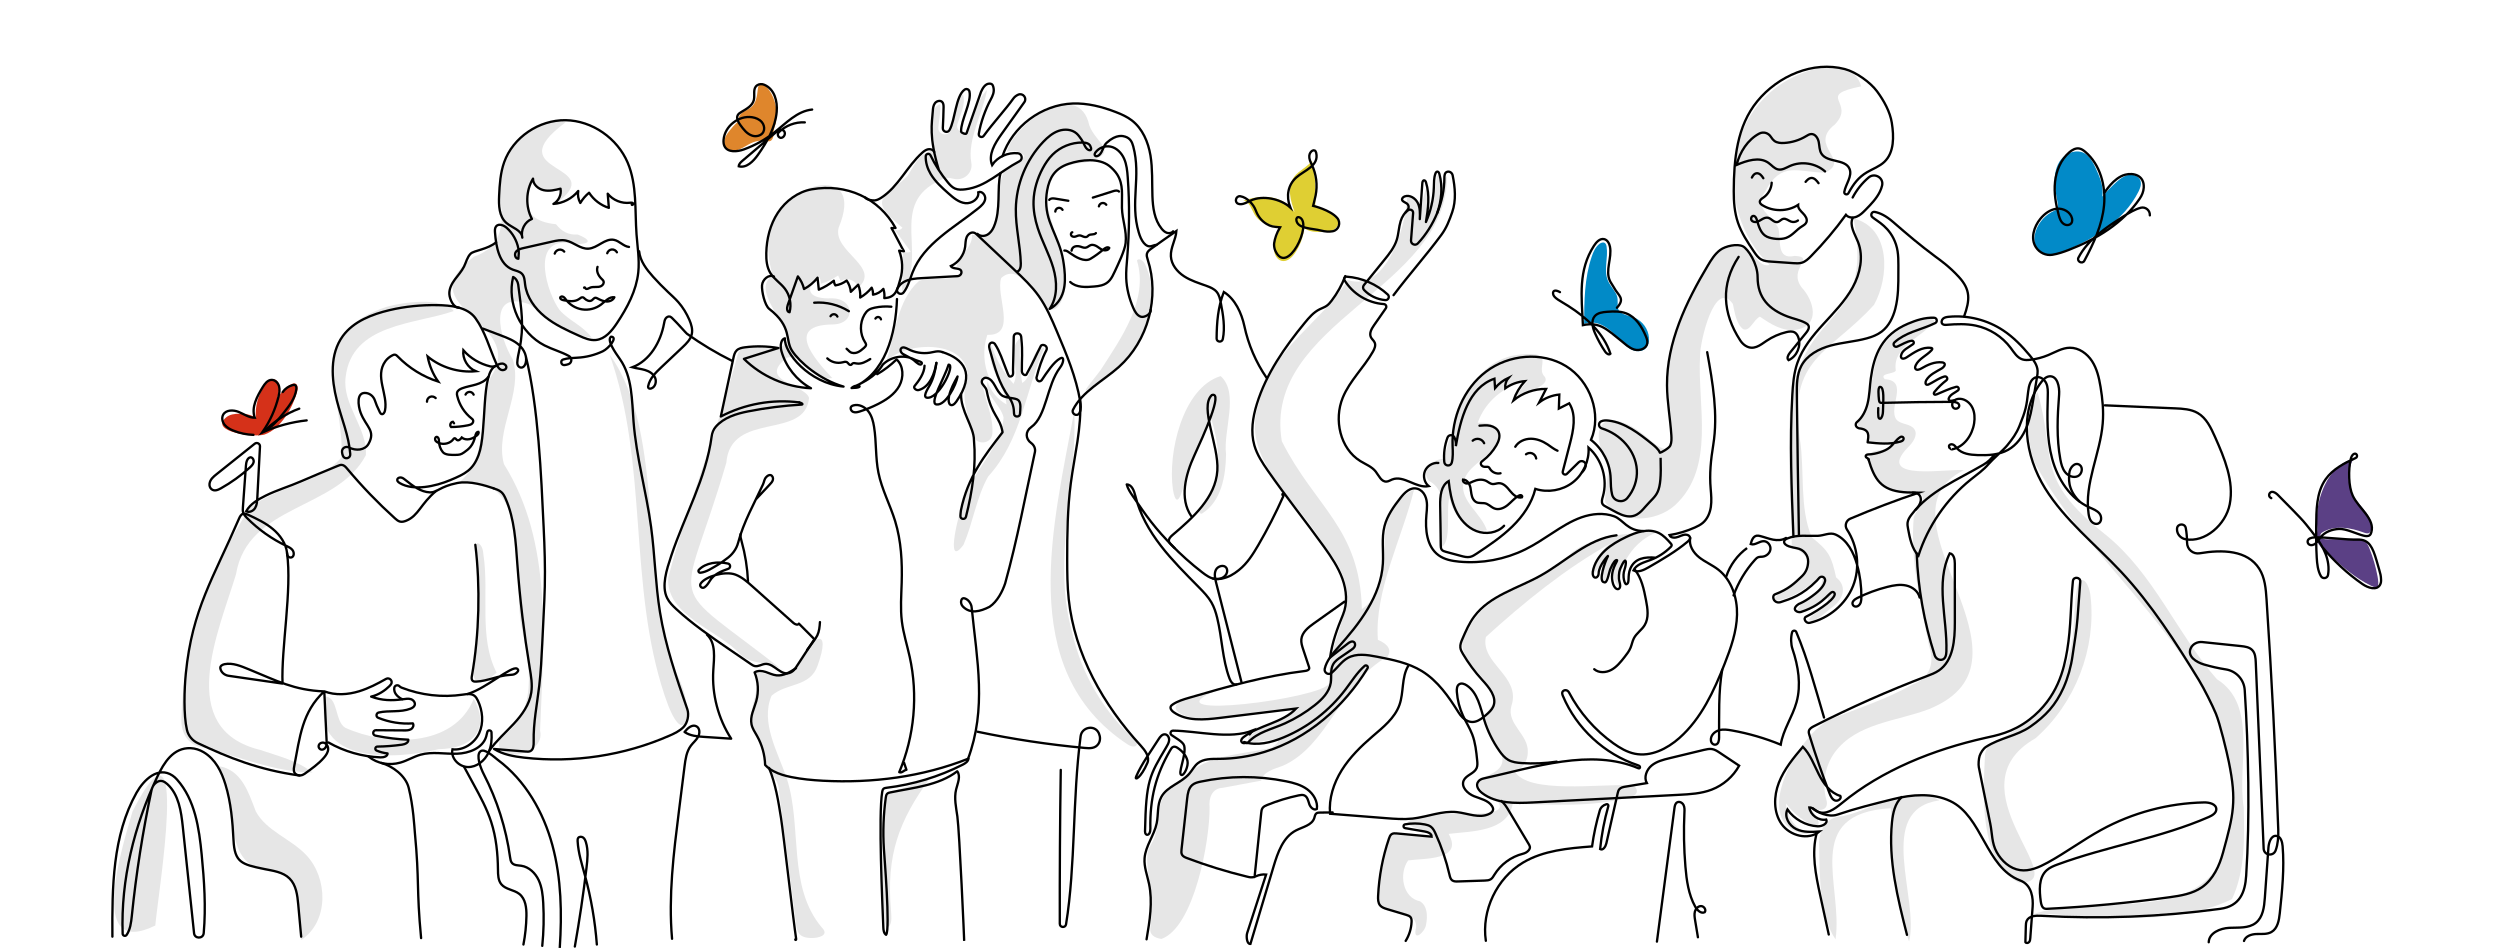 <?xml version="1.0" encoding="utf-8"?>
<!-- Generator: Adobe Illustrator 24.1.0, SVG Export Plug-In . SVG Version: 6.00 Build 0)  -->
<svg version="1.0" xmlns="http://www.w3.org/2000/svg" xmlns:xlink="http://www.w3.org/1999/xlink" x="0px" y="0px"
	 viewBox="0 0 960 364" style="enable-background:new 0 0 960 364;" xml:space="preserve">
<style type="text/css">
	.st0{display:none;}
	.st1{display:inline;}
	.st2{fill:#D53119;}
	.st3{fill:#DF862C;}
	.st4{fill:#DFCF33;}
	.st5{fill:#018AC7;}
	.st6{fill:#028AC8;}
	.st7{fill:#5B4085;}
	.st8{fill:#E6E6E6;}
	.st9{fill:#EACE62;}
	.st10{fill:#D1E8B2;}
	.st11{fill:#B0E1B7;}
	.st12{fill:#DCE9B0;}
	.st13{fill:#FBD000;}
	.st14{fill:#D3E5C0;}
	.st15{fill:#9691C1;}
	.st16{fill:#EE7F00;}
	.st17{fill:#DE151C;}
	.st18{fill:#CCECF9;}
	.st19{fill:#898989;}
	.st20{fill:#F8D32B;}
	.st21{fill:#94C23B;}
	.st22{fill:none;stroke:#000000;stroke-width:0.9;stroke-linecap:round;stroke-miterlimit:10;}
	.st23{fill:none;stroke:#000000;stroke-width:0.9;stroke-linecap:round;stroke-linejoin:round;stroke-miterlimit:10;}
	.st24{fill:none;stroke:#000000;stroke-width:0.872;stroke-linecap:round;stroke-linejoin:round;stroke-miterlimit:10;}
</style>
<g id="Images" class="st0">
</g>
<g id="Shading">
	<path class="st2" d="M114.14,150.21c0.29-1.13,0.24-2.73-0.9-2.97c-0.44-0.09-0.88,0.08-1.28,0.27c-2.5,1.21-4.5,3.42-5.45,6.02
		c-0.01-1.46,0.61-2.86,0.74-4.32c0.13-1.46-0.48-3.21-1.9-3.54c-1.36-0.32-2.61,0.82-3.44,1.94c-2.71,3.66-4.04,8.33-3.66,12.87
		c-1.78-1.31-4.11-1.62-6.32-1.61c-1.79,0.01-3.69,0.24-5.06,1.38c-6.79,5.7,11.21,7.86,14.79,6.59
		C107.94,164.62,112.58,156.22,114.14,150.21z"/>
	<path class="st3" d="M293.7,32.62c-0.24-0.24-0.5-0.48-0.83-0.57c-0.56-0.15-1.16,0.22-1.46,0.72c-0.3,0.5-0.38,1.1-0.44,1.67
		c-0.27,2.43-0.61,5.11-2.47,6.69c-0.89,0.75-2.01,1.15-3,1.77c-0.99,0.62-1.89,1.6-1.86,2.76c0.01,0.22,0.05,0.45-0.02,0.66
		c-0.07,0.23-0.26,0.41-0.44,0.57c-1.23,1.13-2.35,2.37-3.36,3.71c-0.74,0.97-1.43,2.03-1.67,3.23s0.04,2.57,0.97,3.35
		c0.55,0.46,1.27,0.67,1.98,0.72c2.96,0.2,5.38-2.24,8.16-3.29c1.4-0.53,2.91-0.69,4.4-0.51c1.45,0.18,2.4,0.55,3.11-1.07
		c0.36-0.83,0.19-1.64,0.29-2.51c0.14-1.23,0.66-2.39,0.89-3.61C298.87,41.87,297.37,36.3,293.7,32.62z"/>
	<path class="st4" d="M489.34,94c-0.17,1.25-0.18,2.56,0.27,3.74c0.45,1.18,1.43,2.21,2.66,2.46c1.97,0.39,3.76-1.23,4.92-2.88
		c2.02-2.89,3.29-6.31,3.65-9.82c1.6,1.49,4.01,1.58,6.19,1.59c1.65,0.01,3.37,0,4.85-0.75c1.47-0.74,2.6-2.47,2.09-4.04
		c-0.38-1.17-1.51-1.92-2.59-2.5c-1.61-0.86-3.31-1.56-5.05-2.1c-0.36-0.11-0.75-0.23-0.99-0.52c-0.3-0.37-0.29-0.9-0.26-1.37
		c0.33-5.4-0.11-10.85-1.3-16.13c-1.72,2.55-4.97,3.71-6.8,6.18c-1.4,1.9-1.81,4.39-1.6,6.74c0.21,2.35,0.98,4.61,1.75,6.84
		c-1.9-3.1-5.37-5.02-8.95-5.6c-3.58-0.58-7.27,0.05-10.72,1.19c2.32,0.39,3.09,3.25,4.26,5.29c1.6,2.78,4.41,3.99,7.46,4.36
		c1.85,0.23,2.33-0.03,1.86,2.02C490.63,90.52,489.6,92.07,489.34,94z"/>
	<path class="st5" d="M620.5,112.68c-0.95-1.72-2.35-3.19-3.1-5.01c-1.66-4.03,0.22-8.67-0.47-12.97c-0.08-0.52-0.24-1.09-0.67-1.39
		c-0.63-0.44-1.51-0.09-2.12,0.38c-1.51,1.19-2.32,3.04-2.93,4.86c-2.8,8.25-2.87,17.15-2.91,25.87c2.78-1.27,6.12-0.31,8.63,1.43
		c2.51,1.74,4.44,4.17,6.67,6.26c1.11,1.04,2.34,2.02,3.78,2.49c1.45,0.47,3.16,0.35,4.33-0.63c1.21-1.02,1.59-2.74,1.48-4.32
		c-0.23-3.24-2.38-6.27-5.36-7.56c-1.36-0.59-2.84-0.83-4.2-1.4C619.46,118.98,622.31,115.96,620.5,112.68z"/>
	<path class="st6" d="M781.41,89.98c-0.41,1.97-0.28,4.2,0.97,5.77c1.24,1.56,3.37,2.19,5.35,2.08s3.87-0.86,5.7-1.64
		c11.19-4.78,22.23-11.69,27.72-22.55c0.69-1.37,1.29-2.96,0.73-4.39c-0.66-1.69-2.79-2.43-4.57-2.07
		c-1.78,0.36-3.27,1.54-4.63,2.76c-1.92,1.72-3.71,3.57-5.37,5.54c0.55-3.91-1.06-7.76-2.76-11.32c-0.95-2-2.04-4.08-3.94-5.21
		c-2.9-1.72-6.88-0.49-9.03,2.1s-2.75,6.16-2.56,9.52c0.14,2.5,0.72,4.92,1.12,7.39c0.42,2.59-0.34,2.38-2.4,3.53
		C784.57,83.26,782.15,86.4,781.41,89.98z"/>
	<path class="st7" d="M892.71,186.28c2.21-4.64,5.95-8.97,10.97-10.05c-2.56,4.64-2.33,10.7,0.58,15.13
		c1.29,1.97,3.05,3.6,4.41,5.53s2.36,4.32,1.81,6.62c-0.09,0.38-0.23,0.76-0.53,1.01c-0.62,0.53-1.55,0.25-2.31-0.04
		c-5.03-1.9-10.91-2.84-15.6-0.22c-0.35,0.2-0.71,0.43-0.88,0.8c-0.29,0.64,0.15,1.42,0.77,1.74s1.36,0.32,2.06,0.3
		c3.47-0.08,6.94-0.15,10.41-0.23c1.03-0.02,2.11-0.03,3.03,0.43c1.27,0.65,1.94,2.05,2.46,3.37c1.38,3.46,2.42,7.05,3.1,10.72
		c0.28,1.52,0.49,3.16-0.12,4.58c-6.53-2.6-12.04-7.1-17.15-11.83c-2.01-1.86-5.91-4.41-6.17-7.34c-0.1-1.12,0.3-2.37,0.27-3.52
		c-0.06-1.82-0.23-3.59-0.11-5.41C889.97,193.87,890.98,189.91,892.71,186.28z"/>
	<path class="st8" d="M148.6,117.78c-32.82,10.72-16.17,34.45-17.48,57.86c-8.83,10.28-25.09,10.94-35.29,19.59
		c-15.27,23.28-25.55,52.79-26.16,80.54c-0.33,5.54,2.44,10.42,8.14,11.24c13.92,3.45,27.7,9.53,42.17,9.62
		c-5.75-4.55-13.11-6.29-20.02-8.64c-32.99-8.08-16.04-45.31-9.34-67.44c4.45-27.01,38.87-24.63,49.9-45.81
		c0.55-10.41-9.15-19.43-7.8-29.88c2.33-20.65,26.65-20.24,41.52-25.42C169.68,113.88,154.53,116.08,148.6,117.78z"/>
	<path class="st8" d="M50.89,311.58c22.64-44.51,9.66,32.24,8.75,43.82C32.71,368.65,47.46,323.67,50.89,311.58z"/>
	<path class="st8" d="M125.01,267.46c4.86,0.29,3.56,9.58,7.54,11.98c15.66,7.12,41.68,7.89,49.38-11.11
		c6.79,12.43-1.23,19.19-13.51,19.35C151.62,291.87,118.94,293.37,125.01,267.46z"/>
	<path class="st8" d="M183.05,217.94c-0.17-3.14-0.39-6.32,0.21-9.41c1.74,0.41,2.24,2.62,2.37,4.4
		c2.28,14.99-1.89,31.97,5.08,45.38c-11.24,9.89-9.49-2.47-7.85-10.51C183.51,237.86,183.57,227.89,183.05,217.94z"/>
	<path class="st8" d="M182.04,98.54c9.66-3.28,11.7-11.18,10.21-20.82c-2.21-14.25,8.56-34.43,24.95-30.76
		c-27.24,20.22,17.84,15.49-3.84,31.28c1.67-1.22,2.98-6.03,1.89-5.78c-4.95,1.17-6.86,0.55-8.78-0.49
		c-2.29-1.25-1.31-4.13-1.78-3.35c-1.5,2.47-8.08,15.86,8.81,17.48c2.19,2.78,4.71,4.19,8.4,3.97c8.88,3.61-0.09,4.27-4.5,3.12
		c-13.52-0.65-7.25,19.45-2.54,25.83c3.56,4.13,9.23,6.15,12.32,10.64c-9.49-1.14-16.5-7.65-23.97-12.82
		c-16.19-5.88-11.43,13.03-6.3,21.18c4.09,13.01-7.03,27.07-3.39,40.21c18.95,30.24,15.18,67.9,13.87,102.31
		c2.46,10.19-19.64,13.08-15.19,2.75c14.7-9.65,11.34-27.65,8.09-42.49c-3.72-17.91,5.11-59.11-23.89-55.57
		c12.1-10.55,6.69-27.65,12.09-40.51C202.92,123.03,155.44,118.4,182.04,98.54z"/>
	<path class="st8" d="M255.25,267.15c7.26,21.97,11.95,7.6,5.66-6.11c-16.48-37.01-4.43-93.98-26.84-124.91
		C249.08,178.12,241.09,224.83,255.25,267.15z"/>
	<path class="st8" d="M103.36,334.59c-20.04-2.72-10.37-27.89-19.39-40.4c8.87,1.41,11.48,10.19,14.26,17.39
		c4.06,7.52,13.33,10.45,19.25,16.63c8.52,8.87,8.93,25.69-1.83,32.74C114.25,349.19,117.23,334.88,103.36,334.59z"/>
	<path class="st8" d="M296.85,84.96c-2.74,6.56-2.17,14.09-0.1,20.89c-12.56,7.4,23.98,32.23-8.25,27.13
		c-2.53-0.49-4.62,0.79-5.27,3.3c-7.45,28.85-18.99,56.71-26.62,85.46c-1.03,14.65,19.02,20.02,27.63,29.48
		c4.9,4.84,12.8,2.08,17.63,7.18c-48.15-38.05-40.49-20.59-22.97-80.67c1.67-20.1,30.21-8.59,31.78-24.91
		c-1.4-5.19-20.44-6.6-8.39-15.49c6.38-1.7,10.8,8.99,17.29,7.84c-6.82-7.28-18.31-20.33,0.09-20.58
		c9.15-0.07,8.55-10.16-0.42-10.03c-7.73,0.32-11.24-2.8-4.91-8.51c0.6,0.84,0.91,1.88,0.87,2.91c2.36-0.69,4.61-1.77,6.63-3.18
		c0.33,0.74,0.67,1.48,1,2.22c2.23-1.78,6.16-0.29,6.64,2.53c9.2-7.93-9.81-13.84-7.45-23.08
		C332.43,62.45,302.78,69.77,296.85,84.96z"/>
	<path class="st8" d="M306.76,253.75c-4.16,7.47-9.6,5.65-16.5,4.18c2.28,6.43-2.99,13.52-1.4,20.16
		c2.58,5.59,5.07,10.67,5.22,16.78c2.82,2.6,5.11,5.37,5.13,9.53c2.17,16.85,4.33,33.7,6.5,50.55c0.32,2.49,0.73,5.21,5.9,5.25
		c2.43,0.07,7.07-0.97,4.01-3.99c-13.42-15.84-7.43-38.91-13.55-57.43c-3.28-9.79-10.19-21.33-5.79-31.62
		c5.68-5.06,14.84-3.14,17.71-11.64C319.34,240.49,312.31,243.89,306.76,253.75z"/>
	<path class="st8" d="M340.75,304.44c5.63-1.55,11.14-3.51,16.48-5.87c-12.13,16.75-16.99,29.64-15.06,51.4
		c0.07,2.08,0.69,5.69-1.91,6.3C337.75,342.86,338.8,317.18,340.75,304.44z"/>
	<path class="st8" d="M348.46,67.6c2.27-3.44,4.02-7.74,7.86-9.22c1.05-0.4,2.48-0.94,2.33-2.06c0.15-4.43-2.65-14.8,2.34-16.3
		c0.41,2.07-0.4,5.69-0.67,8.91c-0.25,3.04,4.25,3.72,4.88,0.73c1.01-4.8,1.04-10.12,4.59-13.41c1.19,3.59-0.95,7.53-2.13,11.34
		c-0.95,3.05,3.49,4.64,4.67,1.67c2-5.05,2.92-10.85,6.69-14.72c-1.49,8.64-7.68,19.04-6.03,27.93c0.74,3.99-3.03,7.23-6.95,6.15
		c-1.73-0.47-3.39-0.54-4.98,0.6c-20.26,9.03-4.47,29.03-14.65,42.83l0.41-15.66c0.81,0.64,2.01,0.73,2.9,0.22l-6.17-8.36
		c1.02,0.44,2.32,0.09,2.97-0.81C332.91,76.26,339.37,76.37,348.46,67.6z"/>
	<path class="st8" d="M386.59,58.3c2.31-0.86,5.1-0.23,6.82,1.54c-1.72,3.22-5.43,4.13-7.97,6.32c-3.76,6.89,0.64,27.55-12.18,23.94
		c0.35,5.01-5.46,8.41-5.9,12.28c1.67,0.34,2.79,1.9,1.3,3.39c-4.73,2.3-10.8,0.25-15.75,2.12c-8.37,7.19-9.26,20.86-12.62,31.01
		c7.4-8.2,32.66-8.8,31.21,6.86c-3.04,6.13,0.69,15.16,2.14,21.3c1.06,4.11,7.16,3.64,7.43-0.6c0.52-7.57-3.92-14.45-4.02-21.9
		l2.99,0.88c-2.41-5.24-2.75-11.4-0.92-16.86c11.81,0.43,3.03-15.19,5.34-21.81c6.03-5.62,12.53,4.48,16.74,10.74
		c1.19,1.77,3.82,1.91,5.09,0.18c13.2-17.92-23.66-52.38,10.27-55.25c14.32-3.88,4.36-7.04,1.72-14.32
		C414.36,29.91,389.69,47.05,386.59,58.3z"/>
	<path class="st8" d="M369.23,199.02c-0.4-15.15,15.42-25.31,16.14-38.75c-1.23-5.04-7.45-8.81-6.14-13.82
		c1.19,3.73,3.85,6.96,7.28,8.85c-0.77-7.91-8.37-15.11-5.75-22.61c1.76,5.41,4.65,10.45,8.42,14.71
		c2.84-5.19-2.79-13.34,2.58-17.52c-0.37,5.72-0.13,11.48,0.73,17.15c4.85-2.46,2.03-12.85,8.5-13.39
		c-7.38,16.8-8.69,35.22-21.52,49.32c-4.59,8.1-5.78,17.67-9.47,26.21c-7.61,10.3-1.53-14.26,0.48-17.37"/>
	<path class="st8" d="M411.65,242.61c-7.79-27.98,2.12-56.67,0.87-84.84c-7.77,42.89-23.13,99.27,20.4,128.03
		c1.65,1.13,4.06,1.51,3.65-1.01C424.11,273.98,415.23,258.9,411.65,242.61z"/>
	<path class="st8" d="M422.64,142.09c7.93-12.3,18.52-27.17,13.95-42.05c0.73-1.21,2.53,0.13,3.11,1.42
		c8.58,18.78-4.89,38.68-22.35,48.36C415.3,150.95,420.9,144.55,422.64,142.09z"/>
	<path class="st8" d="M464.91,160.29c3.91,11.85,4.91,25.2-4.15,36.04c-0.42,0.5,0.31,1.19,0.87,0.84
		c7.37-4.61,9.06-14.42,9.18-22.71c-1.19-9.11,5.2-23.49-2.08-30.04c-14.6,4.43-20.38,29.5-18.33,43.52c1.67,9.84,4.22-1.46,5-5.14
		C457.11,174.74,462.41,168.08,464.91,160.29z"/>
	<path class="st8" d="M441.9,324.43c5.27-8.18-0.46-17.47,10.29-23.78c9.76-11.03,22.84-10.56,36.1-13.49
		c7.68-5.62-4.46-1.72-8.19-2.22c-5.25-3.26,17.17-9.81,18.36-12.87c-9.63,0.29-16.53,1.31-24.74,2.96
		c-16.14,4.47-36.59-4.66-7.99-9.34c-23.65,10.79,41.42,2.68,44.61-3.18c-1.11-21.23,16.78-31.69-1.76-52.59
		c-9.37-17.39-33.09-33.5-25.11-55.27c4.31-20.45,24.17-30.8,34.01-47.13c14.87,4.91,22.22-20.03,22.87-31.53
		c3.01-0.39,5.96,2.63,5.49,5.64c0.1-3.44,0.82-6.87,2.11-10.06l0.76,7.67c1.85-3.76,2.89-7.92,3.01-12.1
		c1.37,1.28,2.09,3.22,1.9,5.08c0.19-1.68,0.89-3.31,1.99-4.6c0.45,43.32-71.04,56.06-63.39,101.83
		c12.82,25.43,29.96,33.3,30.74,64.45c16.43-11.28-0.35-35.92,20.04-45.91c-4.53,18.56-15.33,39.04-13.89,57.71
		c2.44,1.04,5.91,3.12,3.65,6.51c-17.59,9.48-22.54,34.17-40.26,41.89c-3.28,1.19-7.49,2.24-8.19,5.66
		c-4.94,0.92-9.87,1.85-14.81,2.77c-4.06,0.17-5.4,3.85-5.02,7.53c0.12,12.82-5.96,46.02-18.49,50.49
		c-2.78-0.37-4.53-1.75-4.29-3.88C443.63,339.5,438.03,330.44,441.9,324.43z"/>
	<path class="st8" d="M580.41,136.66c-17.21,4.47-21.65,24.64-26.03,39.57c-4.22-0.13-8.98,4.62-5.66,8.43
		c8.84,4.61,3.33,17.44,4.13,25.63c5-0.97,2.22-14.62,3.74-19.23c1.38,6.6,6.79,14.35,14.35,12.5c-2.19-6.41-9.91-10.95-9.08-17.67
		c0.95-6.7,8.71-9.22,12.05-14.45c3.9-6.57-0.1-9.54-6.47-9.1c2.85-8.24,10.51-14.61,19.12-15.91c-1.78,1.7-3.22,3.76-4.22,6.01
		c2.56-1.67,13.49-4.18,10.78-7.84c-2.41-2.42,0.23-5.55-1.31-7.54C590.27,135.07,582.47,136.21,580.41,136.66z"/>
	<path class="st8" d="M603.6,212.12c-11.35,12.64-31.96,13.57-39.55,29.19c-8.11,8.75,5.23,16.98,9.1,24.32
		c3.86,5.77-5.97,6.77-2.33,14.31c5.06,7.95,11.23,14.09-0.93,18.42c-5.42,2.6,1.07,8.1,4.62,8.83c8.8,8.81-25.64,3.23-30.99,6.84
		c-9.01,3.29,4.75,3.81,6.93,7.32c-5.25-0.03-11.13-0.31-16.02-1.05c-0.46,0.45-1.29,2.32-1.47,2.94c-0.48,4.79-4.8,18.64-3.6,23.24
		c2.25,6.41,14.68,1.97,14.44,9.55c-1.57,6.29,3.53,1.83,3.81-1c0.65-3.27,0.52-7.2-2.33-8.93c-6.7-1.34-8.19-10.61-4.56-15.69
		c5.99-0.92,21.4,0.16,15.55-10.2c8.9-1.06,22.68-0.75,24.61-11.54c15.03,0.18,30.92,1.58,45.87-2.84c3.37-1.11,1.55-5.1-1.67-4.25
		c-9.99-0.68-38.56,3.48-43.4-5.41c3.09-0.8,5.02-4.17,4.99-7.36c0.33-6.84-8.26-10.7-6.3-17.75c3.87-11.36-11.99-16.28-9.79-26.48
		c14.4-13.12,30.89-26.53,48.03-35.99c-4.17,2.7-6.86,7.54-6.94,12.51c1.99-2.91,3.97-5.83,5.96-8.74
		c-2.53,3.12-3.26,7.61-1.85,11.37c1.88-3.36,3.65-6.79,5.29-10.28c-2.69,3.46-2.37,8.89,0.7,12.01
		c-0.21-9.96,7.24-19.56,16.95-21.84C626.01,205.41,614.44,204.25,603.6,212.12z"/>
	<path class="st8" d="M633.15,168.56c18.12,16,1.44-22.65,9.81-39.11c4.67-10.18,12.6-41.2,27.76-33.59
		c3.21,1.86,5.28,7.05,8.78,5.83c-22.06-20.79-18.87-64.97,16.99-75.08c6.55-2.44,16.27-1.2,18.2,6.55
		c-17.95,3.62-1.82,5.95-10.09,14.62c-10.61,8.32,6.57,13.61-3.75,18.52c-10.47-0.11-16.88-4.67-23.09,7.4
		c-4.88,6.2,3.07,9.36,5.15,13.95c1.07,4.74-0.88,12.21,6.23,10.61c8.41,0.38-2.8,4.88,2.71,12.13c4.72,5.07,7.21,14.42-1.74,16.16
		c-5.46,0.97-10.05-2.05-14.31-4.96c-2.57,1.27-3.82,5.9-6.45,4.79c-2.74-2.16-3.18-6.44-3.94-9.69
		c-6.96-9.83-12.68,14.66-12.59,20.04c-1.08,18.96,6.11,42.74-9.66,57.32c-7.5,6.64-20.81,7.13-26.63-1.02
		c-0.77-1.08,1.33-11.4,0.94-13.81C607.87,159.82,619.27,156.34,633.15,168.56z"/>
	<path class="st8" d="M711.79,83.88c8.24,44.61-21.32,31.35-24.5,75.71c-1.06,16.31,0.72,35.56,0.75,50.34
		c16.36,8.17-3.18,13.65-7.33,20.85c7.2-0.39,13.32-5.14,18.92-9.68c1.32,6.5-7.54,8.3-9.42,13.07c3.4,2.12,8.56-3.12,11.39-5.21
		c1.85,4.58-5.39,5.79-7,8.98c1.79,2.13,7.28-3.76,9.58-5.19c3.97-3.23,4.95-7.89,0.88-11.04c-1.74-7.95-2.68-10.1-9.32-15.34
		c-4.88-11.53-2.66-25.44-4.59-37.8c-4.86-31.29,11.56-32.8,28.48-51.53C725.54,106.47,726.16,87.5,711.79,83.88z"/>
	<path class="st8" d="M721.69,135.07c-3.48,7.45-2.2,17.33-7.28,24.91c-4.09,5.9,4.4,2.83,2.77,9.86c3.64,0.62,6.77,0.78,10.37-0.07
		c-1.65,4.32-6.57,2.02-9.49,4.34c-1.42,7.36,7.84,17.31,15.58,15.11c8.42-0.85,3.39,5.08,1.27,9.15
		c-1.52,16.56,2.65,33.62,5.87,49.87c2.25,6.23,0.2,12.33-6.27,14.56c-10.23,5.77-21.36,9.33-32.18,13.59
		c-13.11,7.27-32.02,42.73-6.71,44.09c-5.38-1.27-9.59-6.41-9.78-11.94c5.81,8.13,20.03,14.4,7.55-0.52c2.08,3.8,9.76,4.61,7.86-1.2
		c-1.63-6.05-0.39-12.8,3.28-17.88c8.4-11.36,23.99-11.93,36.25-16.66c46.5-18.94-23.01-73.95,13.34-91.72
		c-5.24-0.8-34.54,4.66-21.48-8.75c1.93-1.87,3.95-4.73,2.48-6.98c-1.43-2.18-4.97-1.72-6.79-3.59c-3.65-4.56,5.03-15.04-4.59-15.63
		c-2.52-2.65,5.06-1.76,4.19-3.79c-0.98-9.24,10.78-12.34,14.98-18.77C735.99,119.7,724.54,128.94,721.69,135.07z"/>
	<path class="st8" d="M792.98,255.88c-4.5,12.28-13.98,22.65-25.81,28.24c-2.44,0.92-4.48,2.62-4.89,5.31
		c-0.81,15.33-2.53,41.4,12.89,49.48c22.42,0.95-26.85-36.42,6.43-55.39c15.32-13.4,23.49-34.54,21.15-54.76
		c-0.22-1.93-1.49-7.44-4.5-5.72C795.4,233.23,797.7,245.63,792.98,255.88z"/>
	<path class="st8" d="M698.58,325.43c-0.48-6.27,2.48-11.85,9.09-12.03c11.98-2.51,24.9-12.78,37.1-6.06
		c-25.08,3.49-7.53,37.92-11.69,54.19c-6.07-16.37-6.84-34.17-6.99-51.18c-34.4,2.01-18.24,29.54-21.24,50.36
		C698.87,352.24,698.6,335.45,698.58,325.43z"/>
	<path class="st8" d="M781.2,177.49c24.77,46.62,85.93,82.66,74.47,142.83c-5.27,37.49-51.33,21.82-75.57,30.97
		c5.44-2.45,49.36,7.54,76.99-6.05c5.09-10.9,4.77-23.34,4.5-35.21c-2.62-15.88,5.66-39.29-10.3-49.22
		c-15.33-17.38-24.16-40.56-42.85-55.58c-27.5-21.67-18.69-29.28-26.01-54.67C777.56,157.65,778.37,169.5,781.2,177.49z"/>
</g>
<g id="Stroke">
	<path class="st22" d="M43.16,359.67c-0.11-18.9,0.02-38.77,9.26-55.26c2.83-5.04,8.34-10.3,13.85-6.58
		c0.64,0.43,1.21,0.96,1.72,1.54c6.91,7.77,8.46,18.61,9.46,28.86c0.97,9.98,1.66,20.04,0.78,30.02c0,0.05-0.01,0.1-0.02,0.16
		c-0.27,2.18-3.46,2.13-3.69-0.05c-1.44-13.61-2.88-27.22-4.32-40.83c-0.63-5.94-1.54-12.46-5.98-16.46
		c-1.12-1.01-2.57-1.87-4.35-0.48c-0.89,0.69-1.45,1.71-1.68,2.81c-3.38,15.96-5.91,32.09-7.57,48.32
		c-0.26,2.51-0.62,5.27-1.99,7.28c-0.45,0.66-1.5,0.36-1.53-0.44c-0.73-20.76,4.43-41.54,13.32-60.33
		c2.54-5.37,6.14-11.23,12.82-10.93c1.73,0.08,3.41,0.63,4.9,1.51c4.61,2.72,6.94,7.53,8.43,12.41c2.12,6.94,2.73,14.19,3.1,21.4
		c0.43,8.49,3.04,9.29,11.62,11.04c3.51,0.72,7.37,1.16,9.9,3.69c2.54,2.53,3.01,6.41,3.33,9.97c0.38,4.12,0.75,8.24,1.13,12.36"/>
	<path class="st22" d="M188.29,140.7c-3.99-0.94-7.67-3.14-10.39-6.21c-0.34,3.33,1.7,6.77,4.78,8.07
		c-6.58,0.61-13.37-1.47-18.47-5.66c0.65,3.45,2.04,6.77,4.06,9.64c-5.85-1.89-11.22-5.22-15.51-9.62
		c-0.31-0.32-0.65-0.66-1.09-0.72c-0.35-0.05-0.7,0.09-1.01,0.26c-1.04,0.54-1.98,1.28-2.67,2.23c-4.24,5.86,1.1,12.65-0.16,18.99
		c-0.14,0.69-0.65,1.54-1.32,1.32c-0.32-0.11-0.51-0.43-0.66-0.73c-1.14-2.33-1.28-2.79-1.93-4.6c-0.51-1.42-1.74-2.51-3.24-2.74
		c-4.04-0.62-3.14,5.05-2.19,7.57c2.07,5.45,5.89,6.86,3.02,11.95c-1.41,2.5-4.88,2.74-7.47,1.39c-1.29-0.67-2.84,0.27-2.71,1.71
		c0.04,0.5,0.16,0.99,0.34,1.46c0.6,1.58,2.96,1.07,2.83-0.62c-0.54-7.09-3.31-13.42-5.14-20.57c-2.13-8.31-2.79-17.86,2.28-24.79
		c4.14-5.66,11.28-8.37,18.01-9.96c5.97-1.41,12.11-2,18.24-1.9c5.04,0.08,11.54,0.64,14.69,5.02c3.81,5.29,5.38,11.61,8.05,17.56
		c0.37,0.83,0.79,1.71,1.58,2.16c0.79,0.45,2.04,0.15,2.21-0.74c0.15-0.82-0.73-1.53-1.56-1.56c-0.91-0.03-1.75,0.48-2.56,0.86
		C189.66,140.77,188.96,140.86,188.29,140.7z"/>
	<path class="st22" d="M167.5,188.5c-6,5-6.78,9.52-11.48,11.44c-0.76,0.31-1.6,0.55-2.39,0.36c-0.75-0.18-1.36-0.71-1.93-1.22
		c-6.57-5.93-12.73-12.33-18.41-19.12c-0.54-0.65-1.17-1.35-2-1.44c-0.54-0.06-1.07,0.16-1.57,0.37c-5.3,2.2-9.72,4-14,5.88
		c-4.43,1.95-9.41,3.42-13.74,5.57c-2.89,1.43-5.84,3.15-7.44,5.95c1.15,0.66,2.7-0.06,3.4-1.18s0.79-2.51,0.86-3.84
		c0.34-6.61,0.69-13.22,1.03-19.83c0.06-1.06-1.17-1.72-2-1.06c-0.01,0-0.01,0.01-0.02,0.01c-4.88,3.9-9.77,7.8-14.65,11.7
		c-1.2,0.96-2.47,2-2.7,3.63c-0.11,0.77,0.13,1.59,0.73,2.1c1.11,0.94,2.51,0.33,3.63-0.3c3.98-2.23,7.71-4.91,11.08-7.97
		c0.64-0.58,1.3-1.23,1.48-2.07c0.18-0.85-0.38-1.89-1.24-1.88c-1.28,0.32-1.62,1.94-1.71,3.26c-0.39,5.33-0.78,10.66-1.16,15.99
		c-0.05,0.65-0.09,1.31,0.09,1.94c0.24,0.82,0.85,1.48,1.45,2.09c4.39,4.44,9.55,8.1,15.19,10.77c1.32,0.63,2.84,1.39,2.79,3.06
		c-0.03,1.1-0.92,1.72-1.88,1.19c-0.58-0.32-0.62-0.96-0.68-1.54c-0.4-3.66-2.68-6.9-5.51-9.25c-2.83-2.35-6.21-3.93-9.55-5.48
		c-0.53-0.25-1.1-0.5-1.68-0.39c-0.89,0.17-1.37,1.11-1.73,1.94c-9.82,22.79-17.95,34.73-20.41,59.43
		c-0.59,5.92-0.92,15.93,0.43,21.68c0.52,2.24,2.09,4.09,4.17,5.07c11.76,5.55,23.38,10.27,39.03,12.43"/>
	<path class="st23" d="M110.21,212.34c2,14-2.29,36.87-1.71,50.16l-20.82-3.01c-1.53-0.26-2.88-1.4-3.08-2.94c0-0.01,0-0.03,0-0.05
		c-0.07-0.8,0.85-1.3,1.64-1.46c3.17-0.62,6.34,0.77,9.34,1.99c10.79,4.39,17.28,8.01,28.92,8.47c-8.51,7.89-9.35,17.44-11.54,28.84
		c-0.21,1.09-0.36,2.34,0.84,3.06c0.97,0.58,2.21,0.44,3.13-0.23c2.64-1.92,5.39-3.8,7.52-6.29c0.8-0.94,1.54-2.03,1.57-3.26
		c0.03-1.44-1.3-3-2.82-2.3c-0.87,0.4-1.15,1.47-0.48,2.16c0.76,0.8,1.95,0.24,2.39-0.62c0.37-0.73,0.34-1.58,0.3-2.4
		c-0.29-6.33-0.59-12.66-0.88-18.99c4.25,1.63,9.06,1.3,13.42-0.04c3.61-1.11,6.98-2.87,10.27-4.73c1.34-0.76,2.81,0.84,1.91,2.09
		c-0.18,0.24-0.39,0.47-0.61,0.7c-1.58,1.58-4.22,3.41-7,4c4.14,1.54,7.89,1.62,12.26,1.01c1-0.14,2.04-0.33,3-0.03
		c0.96,0.31,1.78,1.33,1.47,2.29c-0.23,0.69-0.93,1.09-1.61,1.36c-3.82,1.51-8.28,0.6-12.21,1.48c-1.02,0.23-1.16,1.64-0.2,2.03
		c4.19,1.71,8.78,2.45,13.3,2.14c0.5,0.73,0.04,1.8-0.72,2.25c-0.76,0.45-1.69,0.46-2.58,0.45l-10.85-0.08
		c-1.24-0.01-1.48,1.77-0.28,2.07c0.23,0.06,0.46,0.11,0.69,0.15c3.95,0.79,7.97,1.26,11.99,1.42c0.2,1.14-1.28,1.76-2.42,1.92
		c-3.13,0.44-6.28,0.69-9.44,0.73c-0.87,0.01-1.1,1.2-0.3,1.54c1.34,0.56,2.76,0.93,4.2,1.09c0.04,1.16-1.53,1.56-2.69,1.51
		c-6.99-0.26-13.91-2.24-19.99-5.71"/>
	<path class="st22" d="M141.5,290.5c3.45,2.8,7.96,3.54,12.23,2.34c2.67-0.75,5.07-2.28,7.74-3.03c4.49-1.27,9.27-0.24,13.94-0.38
		s9.98-2.13,11.29-6.61c0.16-0.56,0.28-1.18,0.44-1.76c0.24-0.88,1.54-0.73,1.6,0.18c0.18,2.67-0.06,5.36-1.16,7.77
		c-1.42,3.11-4.53,5.63-7.95,5.53c-3.42-0.09-6.63-3.45-5.89-6.79c4.26,0.5,8.5-2.35,10.28-6.25c1.78-3.9,1.33-8.58-0.51-12.46
		c-0.34-0.72-0.75-1.44-1.39-1.91c-1.21-0.88-2.86-0.62-4.34-0.4c-7.9,1.18-16.11,0.25-23.55-2.67c-0.42-0.17-0.6-0.32-0.86-0.57
		c-0.66-0.65-1.79-0.31-1.96,0.6c-0.08,0.42-0.05,0.87,0.09,1.4c0.32,1.24,1.79,2.58,3,3"/>
	<path class="st22" d="M190.5,140.5c-6,2-3.33,25.11-6.71,34.2c-2.15,5.79-5.19,7.28-10.89,9.66c-5.7,2.39-14.08,4.29-19.4,1.14
		c-0.85-0.5-1.15-1.06-0.88-1.57c0.27-0.5,0.95-0.67,1.51-0.54c0.56,0.13,1.03,0.5,1.47,0.86c2.84,2.27,5.92,4.69,9.55,4.83
		c2.67,0.1,3.77-2.26,10.35-3.58c5-1,11,1,14,2"/>
	<path class="st22" d="M163.96,154.25c-0.03-0.78,0.46-1.56,1.18-1.86c0.72-0.3,1.62-0.1,2.15,0.47"/>
	<path class="st22" d="M178.77,151.52c0.25-0.61,0.9-1.04,1.56-1.03c0.66,0,1.3,0.44,1.54,1.06"/>
	<path class="st22" d="M146.44,292.98c4.12,1.13,9.3,4.79,10.48,9.48c1.83,7.27,2.19,15.2,2.37,17.07
		c1.85,19.54,0.56,21.15,2.41,40.69"/>
	<path class="st22" d="M201,362.69c0.7-3.61,1.08-7.28,1.15-10.95c0.05-3.09-0.32-6.6-2.76-8.49c-2.07-1.61-5.21-1.66-6.88-3.69
		c-1.24-1.51-1.27-3.65-1.29-5.6c-0.07-6.2-0.69-12.45-2.61-18.35c-1.64-5.06-4.2-9.76-6.74-14.42c-1.21-2.22-2.42-4.45-3.63-6.67"
		/>
	<path class="st22" d="M208.23,363.21c0.55-5.47,0.68-10.97,0.37-16.46c-0.17-3-0.48-6.07-1.76-8.79c-1.28-2.72-3.71-5.07-6.68-5.51
		c-1.24-0.18-2.68-0.11-3.52-1.03c-0.54-0.59-0.66-1.44-0.77-2.23c-1.54-11.11-4.98-21.96-10.12-31.93
		c-1.09-2.11-3.13-7.29-1.25-8.75c1.63-1.27,5.02,2.06,6.68,3.3c10.59,7.91,17.5,20.04,20.95,32.8s3.67,26.18,2.82,39.37"/>
	<path class="st22" d="M179.5,266.5c7-2,17-11,19.04-9.74c1.03,0.64,0.02,1.53-0.61,1.93c-0.63,0.4-1.42,0.45-2.17,0.48
		c-4.29,0.19-8.58,2.37-12.86,2.56c-0.49,0.02-1.03,0.02-1.4-0.3c-0.49-0.44-0.42-1.21-0.3-1.86c2.84-15.94,3.29-34.3,1.33-50.37"/>
	<path class="st22" d="M187.94,288.21c2.65-3.82,6.21-6.89,9.36-10.29c3.16-3.41,6.01-7.37,6.71-11.96c0.48-3.12-0.07-6.3-0.59-9.42
		c-2.19-13.21-3.78-26.53-4.76-39.88c-0.63-8.57-1.06-17.38-4.54-25.23c-0.4-0.9-0.85-1.81-1.6-2.46c-0.89-0.78-2.08-1.14-3.03-1.46
		"/>
	<path class="st22" d="M717.49,176.39c2.33,7.68,4.79,11.84,13.51,12.6c1.03,0.09,1.9,0.14,2.94,0.13c1.03-0.01,2.17,0.08,2.92,0.8
		c0.85,0.8,0.92,2.18,0.47,3.27c-0.44,1.08-0.88,1.7-1.71,2.53"/>
	<path class="st23" d="M717.6,176.58c0.07-0.6-1.02-0.68-1.16-1.26c-0.07-0.3,0.17-0.6,0.45-0.72c0.28-0.12,0.61-0.11,0.91-0.12
		c2.31-0.09,5.99-1.14,7.78-2.6s2.32-2.87,4.16-4.07c0.3-0.19,0.75-0.16,1.02,0.07c0.33,0.27,0.28,0.83,0,1.15
		c-0.28,0.32-0.71,0.46-1.13,0.58c-4.1,1.12-8.24,0.69-12.46,0.24c0.31-2.33,1.06-4.96-3.31-5.38c-0.18-0.02-0.32-0.16-0.49-0.23
		c-0.87-0.4-1.03-1.57-0.29-2.18c2.09-1.72,3.39-4.36,4.05-7.02c0.79-3.21,0.82-6.55,1.27-9.82c1.23-8.98,4.24-16.69,14.26-20.92
		c3.22-1.36,6.51-2.43,10-2.29l0.03,0c1.11,0.05,1.43,1.55,0.43,2.05c-2.77,1.38-5.79,2.24-8.68,3.37
		c-2.51,0.98-5.02,2.24-6.98,4.05c-0.81,0.75,0.03,2.05,1.05,1.62c1.89-0.8,3.71-2.05,5.57-2.25c0.73-0.08,1.12,0.86,0.53,1.3
		c-1.79,1.34-4.15,2.2-4.6,4.32c-0.06,0.3-0.07,0.64,0.09,0.9c0.41,0.63,1.39,0.29,2.02-0.13c2.89-1.9,6.04-4.19,9.46-3.63
		c0.13,0.02,0.27,0.05,0.35,0.16c0.16,0.2-0.01,0.49-0.18,0.68c-1.91,2.13-4.96,3.28-6.15,5.88c-0.18,0.4-0.31,0.88-0.08,1.26
		c0.43,0.71,1.52,0.35,2.23-0.08c2.44-1.45,5.19-2.69,8.01-2.36c0.29,0.03,0.6,0.1,0.81,0.3c0.61,0.61-0.19,1.58-0.93,2.02
		c-2.18,1.28-4.68,2.36-5.97,4.54c-0.34,0.58-0.44,1.56,0.21,1.73c0.27,0.07,0.54-0.04,0.79-0.16c1.48-0.71,2.84-1.66,4.32-2.37
		c0.54-0.26,1.1-0.48,1.67-0.64c0.89-0.25,1.5,0.89,0.77,1.45c-1.66,1.28-3.18,2.75-4.51,4.37c-0.24,0.29-0.47,0.71-0.23,1
		c0.22,0.27,0.64,0.17,0.97,0.04c2.5-1,4.94-2.26,7.53-2.9c0.81-0.2,1.33,0.88,0.67,1.39c-1.22,0.93-2.96,1.55-3.51,2.98
		c-0.06,0.15-0.1,0.31-0.07,0.46c0.07,0.39,0.53,0.58,0.92,0.56c0.39-0.02,0.77-0.19,1.16-0.2c0.12-0.01,0.27,0.02,0.32,0.13
		c0.05,0.11-0.16,0.24-0.19,0.12"/>
	<path class="st22" d="M721.25,156.71c-0.07,1.06-0.05,2.13,0.04,3.19c0.04,0.4,0.21,0.92,0.61,0.91c0.24,0,0.42-0.21,0.55-0.41
		c0.58-0.91,0.61-2.04,0.63-3.12c0.05-2.96,0.61-8.71-1.14-8.72c-0.91-0.01-0.58,3.33-0.42,5c0.04,0.39,0.13,0.84,0.47,1.04
		c0.2,0.11,0.44,0.11,0.67,0.1c9.01-0.24,18.02-0.37,27.03-0.39c1.11,0,2.59,0.31,2.66,1.42c0.07,0.96-1.31,1.56-2.09,0.99
		c-0.78-0.57-0.79-1.83-0.19-2.58c0.6-0.75,1.63-1.05,2.6-1c2.03,0.1,3.83,1.56,4.72,3.39s0.98,3.95,0.68,5.96
		c-0.7,4.65-3.91,9.23-8.54,10.07c-0.3,0.05-0.7-0.35-0.4-0.4c-0.57,0.2-0.96-0.77-0.56-1.23c0.39-0.46,1.15-0.4,1.66-0.07
		s0.85,0.85,1.26,1.31c1.89,2.1,5.01,2.48,7.83,2.58c4.04,0.15,8.27-0.04,11.8-2.02c3.29-1.85,5.61-5.11,7.04-8.61
		c1.43-3.5,2.05-7.26,2.67-10.99c0.46-2.79,0.93-5.59,1.39-8.38c0.13-0.78,0.26-1.56,0.22-2.35c-0.11-2.24-1.56-4.17-3-5.9
		c-2.99-3.59-6.27-6.99-10.16-9.58c-6.11-4.07-13.63-5.97-20.94-5.27c-0.78,0.07-1.6,0.2-2.19,0.7c-0.59,0.51-0.81,1.53-0.24,2.06
		c0.43,0.4,1.09,0.37,1.67,0.32c3.71-0.3,7.47-0.45,11.11,0.31c5.32,1.11,10.19,4.23,13.43,8.59c1.27,1.71,2.47,3.74,4.5,4.39
		c0.98,0.31,2.04,0.26,3.07,0.13c2.36-0.28,4.67-0.89,6.86-1.81c2.71-1.13,5.34-2.76,8.27-2.8c3.47-0.04,6.66,2.25,8.54,5.17
		c1.88,2.92,2.67,6.4,3.24,9.83c0.78,4.64,1.23,9.37,0.84,14.06c-0.96,11.72-7.1,23.02-5.43,34.67c0.15,1.02,0.37,2.07,1,2.88
		c0.63,0.81,1.78,1.3,2.72,0.89c1.37-0.61,1.4-2.7,0.45-3.86c-0.94-1.17-2.44-1.69-3.81-2.31c-7.4-3.36-12.24-10.88-14.35-18.73
		c-2.11-7.85-1.88-16.11-1.67-24.23c0.04-1.6,0.07-3.26-0.59-4.72c-0.66-1.46-2.21-2.64-3.78-2.33c-2.24,0.45-2.92,3.26-3.17,5.52
		c-0.6,5.41-0.86,7.11-3.36,13.24c-1.2,2.96-2.67,4.92-4.68,7.4c-1.41,1.73-5.72,5.47-7.16,7.17c-1.96,2.32-4.49,4.07-6.86,5.98
		c-9.33,7.51-16.4,17.8-20.08,29.2c-2.54-2.75-3.31-6.64-3.98-10.32c-0.15-0.81-0.29-1.63-0.17-2.45c0.16-1.1,0.8-2.06,1.47-2.94
		c6.79-9.01,17.84-13.47,27.57-19.18c1.95-1.14,2.8-2.08,4.42-4.02"/>
	<path class="st22" d="M736.01,212.51c0.51,13.27,2.84,26.46,6.91,39.1c0.35,1.09,1.39,1.88,2.53,1.77
		c1.61-0.16,1.92-1.84,1.96-3.22c0.4-12.72-4.31-26.27,1.3-37.69c1.57,0.27,1.94,2.33,1.94,3.92c0,7.52,0.01,15.05,0.01,22.57
		c0,6.79-0.55,14.7-6.16,18.52c-1.38,0.94-2.96,1.54-4.53,2.13c-14.81,5.64-29.32,12.07-43.44,19.26c-0.82,0.42-1.74,0.96-1.93,1.86
		c-0.11,0.51,0.05,1.04,0.2,1.53c2.31,7.54,4.89,15,7.74,22.36c0.43,1.1,0.97,2.32,2.07,2.76c1.1,0.44,2.66-0.7,2.1-1.74
		c-3.89-1.14-6.51-4.76-8.33-8.39c-1.83-3.62-3.25-7.57-6.08-10.48c-3.57,4.24-7.2,8.59-9.21,13.76s-2.14,11.4,1.06,15.93
		s10.27,6.34,14.55,2.83c-3.04,0.21-6.25,0.4-8.99-0.94c-2.74-1.34-4.7-4.78-3.34-7.51c2.61,3.76,7.02,6.21,11.59,6.46
		c1.69,0.09,4.01-1.04,3.32-2.58c-2.93,0.55-6.08-1.71-6.51-4.66c1.18-0.06,2.09,0.96,3.13,1.52c3.09,1.65,6.63-0.93,9.33-3.15
		c15.52-12.79,35.36-20.62,54.97-25.04c4.09-0.92,10.53-2,17.2-7.15c10.69-8.27,13.17-19.18,14.41-26.63
		c1.5-9.04,1.26-17.33,2.18-26.45c0-0.02,0-0.04,0.01-0.06c0.2-1.82,2.96-1.52,2.82,0.31l-1.06,14.02
		c-0.36,4.78-1.23,9.49-1.89,14.24c-0.6,4.38-1.87,8.81-3.51,12.46c-2.96,6.59-6.79,10.76-12.71,14.89
		c-5.2,3.63-11.76,4.34-17.07,7.81c-1.03,0.67-2,2.25-2.4,3.41c-0.35,1.03-0.53,3.32-0.31,4.39c1.46,7.22,2.93,14.44,4.39,21.66
		c0.78,3.84,0.55,7.45,2.44,10.88c1.89,3.43,5.08,6.37,8.96,6.95c3.69,0.55,7.34-1.08,10.61-2.87c7.05-3.87,13.53-8.7,20.58-12.57
		c12.07-6.62,25.76-10.27,39.52-10.55c2.01-0.04,4.7,0.62,4.69,2.63c-0.01,1.46-1.54,2.37-2.88,2.96
		c-18.59,8.13-39,11.21-58.04,18.23c-1.5,0.55-3.03,1.16-4.22,2.23c-3.15,2.85-2.83,7.8-2.26,12.01c0.15,1.09,0.46,2.38,1.51,2.72
		c0.33,0.11,0.69,0.09,1.04,0.07c15.69-0.79,31.34-2.28,46.89-4.44c4.33-0.6,8.83-1.33,12.42-3.82c4.37-3.04,6.72-8.23,8.13-13.37
		c4.05-14.77,5.27-19.7,2.23-34.71c-0.79-3.91-3.46-14.94-4.99-18.62c-1.32-3.19-4.66-9.85-6.47-12.79
		c-8.96-14.59-18.23-29.14-29.92-41.65c-9.9-10.59-21.56-19.77-29.2-32.08c-7.64-12.32-10.31-29.34-1.43-40.8
		c0.8-1.04,1.82-2.08,3.12-2.19c3.05-0.27,3.94,4.05,3.7,7.11c-0.65,8.27-1.03,16.65,0.48,24.81c0.33,1.76,0.77,3.57,1.91,4.96
		c1.13,1.39,3.14,2.21,4.77,1.47c1.63-0.74,2.18-3.35,0.7-4.36c-1.82-1.24-3.89,1.18-3.96,3.38c-0.05,1.53-0.89,5.86,3.85,10.61"/>
	<path class="st22" d="M808.29,155.65c8.99,0.39,17.98,0.77,26.97,1.16c2.98,0.13,6.1,0.3,8.68,1.8c3.31,1.93,5.06,5.66,6.62,9.16
		c3.65,8.2,7.38,17.05,5.66,25.86c-1.53,7.87-9.54,14.85-16.98,13.44c-1.86-0.35-3.31-1.95-3.27-3.84c0-0.08,0.01-0.16,0.01-0.25
		c0.12-1.97,3.01-2.16,3.36-0.21c0.33,1.85,0.49,3.73,0.49,5.61c0,2.57,2.31,4.51,4.84,4.08c8.78-1.49,18.34-1.21,22.88,5.94
		c2.19,3.44,2.53,7.7,2.8,11.77c1.96,29.44,3.47,58.91,4.5,88.4c0.09,2.6-0.1,5.6-1.02,8.02c-0.92,2.42-4.48,1.86-4.59-0.72
		c-1.01-23.86-2.02-47.73-3.03-71.59c-0.07-1.67-0.21-3.49-1.38-4.68c-1.1-1.12-2.79-1.34-4.35-1.51l-14.82-1.54
		c-1.86-0.19-3.74,0.76-4.47,2.49c-1.29,3.08,2.2,5.25,5.09,6.11c2.76,0.82,5.58,1.46,8.43,1.9c3.98,0.62,7,3.9,7.26,7.91
		c1.45,22.2,2.02,49.14,0.56,71.34c-0.41,6.26-2.33,11.67-9.98,12.7c-22.94,3.1-45.65,3.97-68.75,2.66
		c-2.07-0.12-4.65,0.02-5.53,1.9c-0.31,0.65-0.33,1.4-0.35,2.12c-0.06,2.03-0.11,4.06-0.17,6.1c0.27,0.48,1.05,0.4,1.42-0.02
		c0.36-0.42,0.42-1.01,0.46-1.57c0.3-4,0.6-8,0.9-12.01c0.23-3.06-0.18-8.35-4.83-10.1c-13.2-4.98-14.46-24.67-26.85-30.49
		c-6.72-3.16-14.62-2.54-21.83-0.74s-14.43,3.56-21.45,5.96c-3.54,1.21-8.09-1.02-9.5-2.4"/>
	<path class="st22" d="M697.67,319.72c-2.17,7.86-0.43,16.2,1.3,24.16c1.63,7.48,1.63,7.48,3.27,14.97"/>
	<path class="st22" d="M730.27,306.06c-2.6,2.4-3.39,6.14-3.75,9.66c-1.48,14.55,2.16,29.09,5.76,43.26"/>
	<path class="st22" d="M737.14,229.46c-0.51-2.38-2.77-4.1-5.15-4.62c-2.38-0.53-4.86-0.08-7.23,0.52c-4,1.01-7.89,2.45-11.59,4.29
		c-1.02,0.51-2.2,1.48-1.71,2.54c0.38,0.81,1.39,0.95,2.12,0.44c1.06-0.73,1.17-2.05,1.18-3.24c0.05-4.24-0.5-8.48-1.65-12.56
		c-1.32-4.72-3.79-9.58-8.27-11.57c-2.17-0.96-4.42,0.41-6.79,0.5c-3.95,0.15-8.05-0.54-11.69,1c-0.49,0.21-1.03,0.48-1.21,0.98
		c-0.35,0.97,0.84,1.76,1.83,2.07c1,0.31,2.03,0.55,3.07,0.73c2.48,0.42,4.34,2.6,4.27,5.11c-0.05,2.1-0.71,4.02-2.4,5.64
		c-2.92,2.79-5.04,4.9-10.35,6.95c-0.83,0.32-0.85,1.71-0.05,2.52c0.55,0.56,1.42,0.72,2.17,0.48c3.82-1.26,8.35-2.57,14.01-8.32
		c0.61-0.62,1.07-1.58,2.01-1.45c0.83,0.11,1.3,0.98,1.08,1.79c-0.27,1.01-0.93,2.5-3.69,4.71c-3.83,3.07-6.35,3.95-6.35,3.95
		c-3.32,2.18-0.38,3.47,0.8,3.09c9.97-3.22,11.21-9,12.77-7.44c1.56,1.56-5.31,6.54-10.81,9.25c-1.28,0.63-0.01,2.68,1.38,2.36
		c7.36-1.7,13.85-7.1,16.67-14.14c2.81-7.03,1.83-15.41-2.33-21.71c-0.97-1.47-0.34-3.47,1.28-4.16c8.61-3.66,17.37-6.99,26.23-9.98
		c-0.73-0.01-1.45-0.02-2.18-0.03"/>
	<path class="st22" d="M711.42,75.84c1.53-2.92,3.62-5.53,6.12-7.67c2.33-2,5.91,0.11,5.18,3.1c-0.19,0.8-0.48,1.59-0.84,2.32
		c-1.29,2.66-3.4,4.83-5.47,6.94c-1.04,1.06-2.12,2.14-3.49,2.69c-1.38,0.55-3.14,0.41-4.09-0.72c-4.05,5.59-8.52,10.88-13.35,15.81
		c-1.05,1.07-2.17,2.16-3.61,2.58c-1.04,0.31-2.15,0.23-3.23,0.16c-2.87-0.2-5.74-0.4-8.61-0.6c-1.24-0.09-2.53-0.18-3.63-0.77
		c-1.29-0.69-2.15-1.95-2.96-3.16c-2.34-3.49-4.7-7.04-6.06-11.02c-1.32-3.87-1.64-8.02-1.62-12.12
		c0.04-12.31,1.23-24.97,9.03-34.49c8-9.76,21.39-15.58,33.65-12.36c4.22,1.11,9.74,5.03,12.34,8.54c2.66,3.59,5.02,7.9,5.68,12.1
		c0.82,5.24,0.97,11.34-2.87,14.99c-1.88,1.78-4.42,2.66-6.65,3.97c-3.25,1.91-5.16,4.42-7.15,8.06c-0.45,0.82-1.74,0.42-1.58-0.51
		c0.48-2.88,3.2-6.08,1.99-8.88c-1.68-3.89-8.58-2.22-10.79-5.83c-0.8-1.3-0.72-2.94-1.02-4.44c-0.3-1.5-1.35-3.13-2.88-3.06
		c-0.73,0.03-1.38,0.46-2.01,0.84c-2.54,1.53-5.45,2.42-8.41,2.59c-1.27,0.07-2.63-0.02-3.68-0.75c-0.43-0.31-0.96-0.9-1.37-1.57
		c-0.95-1.54-2.88-2.13-4.48-1.29c-4.39,2.3-7.49,7.05-8.69,12.04c3.93-1.67,8.71-3.27,12.2-0.81c1.25,0.88,2.26,2.26,3.76,2.55
		c1.54,0.3,3-0.65,4.42-1.29c4.4-2,9.94-1.17,13.56,2.04"/>
	<path class="st22" d="M680.33,70.16c-0.1,2.25-1.32,4.43-3.18,5.7c-0.64,0.43-1.44,0.94-1.38,1.71c0.04,0.55,0.54,0.95,1.01,1.24
		c4.09,2.54,9.64,2.49,13.68-0.12c-0.07,1.29,1,2.32,1.9,3.24c0.91,0.92,1.79,2.22,1.3,3.41c-0.28,0.69-0.95,1.12-1.58,1.5
		c-2.36,1.41-3.61,3.52-6.18,4.5c-2,0.76-5.55,0.46-7.47-0.48c-2.31-1.14-3.08-3.99-3.81-6.46c-0.2-0.67-0.58-1.47-1.28-1.49
		c-0.76-0.02-1.16,1.07-0.73,1.7c0.43,0.63,1.33,0.77,2.06,0.57c0.74-0.2,1.37-0.65,2.03-1.03c0.66-0.38,1.42-0.68,2.17-0.54
		c1.34,0.27,2.29,1.92,3.64,1.67c0.87-0.16,1.43-1.08,2.29-1.25c1.05-0.22,1.95,0.71,2.96,1.07c0.88,0.31,1.91,0.14,2.65-0.43"/>
	<path class="st22" d="M672.73,68.18c0.35-0.71,0.85-1.45,1.62-1.62c0.58-0.13,1.2,0.11,1.66,0.49s0.79,0.89,1.11,1.39"/>
	<path class="st22" d="M693.35,69.83c0.57-0.67,1.23-1.4,2.1-1.49c1.22-0.13,2.16,1,2.87,2"/>
	<path class="st22" d="M711.45,83.66c-1.39,2.96,0.83,6.22,2.03,9.26c2.22,5.62,0.85,12.12-2.05,17.42
		c-2.91,5.29-7.21,9.66-11.28,14.12s-8.02,9.26-9.98,14.97c-1.36,3.97-1.7,8.21-1.93,12.4c-1,18.05-0.28,36.15,0.44,54.22"/>
	<path class="st22" d="M690.79,205.48c-0.33-17.99-0.6-35.99-0.8-53.98c-0.04-3.72-0.04-7.62,1.68-10.93
		c2.18-4.19,6.74-6.63,11.3-7.87c4.56-1.24,9.34-1.52,13.9-2.78c2.04-0.56,4.05-1.33,5.73-2.62c2.74-2.11,4.33-5.41,5.2-8.76
		c1.18-4.58,1.18-9.36,1.17-14.09c-0.01-3.54,0.2-7.2-0.91-10.56c-2.19-6.66-7.13-8.84-9.07-10.5c-0.9-0.77-0.21-2.26,0.95-2.01
		c1.97,0.41,4.18,1.41,7,3.86c5.55,4.82,10.21,8.81,16.21,13.26c1.92,1.42,5.29,3.75,9.02,7.81c4.58,4.98,4.32,8.83,2.04,15.2"/>
	<path class="st22" d="M667.63,98.64c-6.97,10.6-6.16,21.63,0.58,32.02c0.52,0.8,1.17,1.51,1.96,2.04c3.14,2.06,5.73-0.17,8.16-1.81
		c2.33-1.57,4.95-2.72,7.69-3.37c1.07-0.25,2.27-0.41,3.2,0.17c0.65,0.4,1.05,1.1,1.32,1.82c1.21,3.29-0.52,7.38-3.73,8.8
		c-0.82-0.7-0.17-2.02,0.51-2.85c2.08-2.56,4.16-5.12,6.24-7.68c0.64-0.79,1.33-1.83,0.9-2.76c-0.22-0.48-0.69-0.79-1.16-1.03
		c-2.15-1.15-4.61-1.58-6.89-2.45c-7.09-2.7-11.49-7.17-11.49-15.07c0-5.41-3.79-10.92-5.6-11.85c-2.25-1.16-6.76-0.13-8.78,1.38
		s-3.4,3.72-4.69,5.89c-8.43,14.1-15.84,29.61-15.72,46.03c0.05,6.45,1.26,12.83,1.67,19.26c0.08,1.32,0.12,2.69-0.4,3.9
		c-0.49,1.14-3.93,2.92-3.97,2.79c0-0.02,0.24,1.91,0.24,1.92c0.45,14.71-1.34,13.54-5.93,18.87c-0.95,1.1-1.92,2.22-3.19,2.92
		c-3.88,2.16-7.9-0.99-11.85-3.01c-0.48-0.25-0.98-0.51-1.28-0.96c-0.56-0.84-0.21-1.96,0.07-2.93c1.94-6.61-0.3-14.26-5.49-18.79
		c0.32,5.06-2.01,10.22-6.02,13.33c-4.01,3.11-9.58,4.08-14.41,2.51c-1.36,5.56-4.76,10.46-8.86,14.46s-8.89,7.21-13.66,10.39
		c-0.8,0.53-1.62,1.08-2.56,1.27c-1.14,0.23-2.31-0.07-3.43-0.37c-1.96-0.53-3.92-1.06-5.88-1.59c-0.58-0.16-1.2-0.34-1.56-0.82
		c-0.33-0.45-0.36-1.05-0.36-1.61c-0.08-5.13-0.15-10.26-0.23-15.4c-0.05-3.46,0.26-7.6,3.26-9.33c0.43,3.82,1.08,7.68,2.7,11.17
		c1.62,3.49,4.33,6.62,7.91,8.02c3.58,1.41,8.06,0.8,10.67-2.03"/>
	<path class="st22" d="M635.84,214.16c-4.29-0.39-8.07,0.2-9.78,4.16c-1.27,2.96-0.05,5.55-1.55,6.03
		c-0.55,0.18-1.67-2.91-0.69-5.68c0.79-2.23,0.8-5.15-0.83-2.06c-1.39,2.63-1.35,3.66-1.32,5.7c0.01,0.79,1.03,2.96,0.05,3.74
		c-0.82,0.66-1.88-0.47-2.32-1.91c-1.57-5.2,2.14-8.81,1.5-9.06c-0.5-0.19-1.42,0.81-2.47,3.29c-0.68,1.6-1.22,5.85-2.43,5.22
		c-2.43-0.19,0.41-8.11,1.46-10.05c0.36-0.66-3.57,3.62-3.57,6.61c0,0.71-0.41,1.54-1.1,1.65c-0.95,0.14-1.32-1.23-1.17-2.18
		c0.51-3.18,2.36-6.03,4.72-8.23c2.36-2.19,5.21-3.78,8.11-5.18c3.93-1.89,8.63-3.46,12.54-1.53c1.81,0.9,3.2,2.45,4.55,3.96
		c0.2,0.22,0.41,0.49,0.38,0.79c-0.02,0.25-0.21,0.44-0.38,0.62c-2.2,2.2-4.88,3.91-7.79,5c-2.46,0.92-5.38,1.64-6.52,4
		c1.87,0.89,4.03-0.17,5.82-1.2c5.18-2.99,10.39-6,14.98-9.84c0.51-0.43,1.06-1,0.93-1.65c-0.08-0.38-0.39-0.68-0.75-0.85
		c-1.17-0.55-2.5,0.14-3.7,0.62c-1.2,0.48-2.91,0.54-3.44-0.64c3.36-0.56,6.65-1.55,9.76-2.93c1.07-0.48,2.14-1.01,3.04-1.77
		c1.78-1.51,2.74-3.8,3.09-6.1c0.35-2.3,0.14-4.65-0.06-6.97c-0.51-5.72,0.07-11.2,0.99-16.87c1.91-11.8-0.21-23.84-2.33-35.61"/>
	<path class="st22" d="M620.73,205.56c-11.03,1.34-19.47,10.07-29.17,15.49c-8.8,4.92-19.49,7.62-25.49,15.73
		c-1.92,2.59-3.21,5.57-4.49,8.53c-0.47,1.08-0.94,2.22-0.8,3.38c0.1,0.87,0.54,1.66,0.99,2.41c2.09,3.54,4.55,6.87,7.32,9.9
		c2.66,2.91,5.87,6.65,4.33,10.29c-0.57,1.34-1.7,2.33-2.8,3.28c-2.41,2.07-5.38,4.3-8.97,0.97c-0.61-0.57-1.11-1.24-1.55-1.94
		c-3.77-6.02-7.99-12.14-14.07-15.88c-5.19-3.19-11.32-4.4-17.3-5.55c-3.78-0.73-7.94-1.39-11.27,0.53
		c-2.43,1.4-4.07,4.02-6.22,5.74c-1.17,0.93-2.87-0.15-2.55-1.62c0.65-2.99,2.95-5.74,5.08-8.12c8.32-9.26,16.51-19.86,17.25-32.28
		c0.29-4.81-0.57-9.74,0.63-14.4c1.04-4.03,3.52-7.51,6.09-10.78c1.63-2.08,3.81-4.35,6.57-3.55c1.31,0.38,2.31,1.41,2.89,2.63
		c1.11,2.36,0.76,4.93,0.53,7.43c-0.5,5.62,0.12,12.15,4.68,15.47c2.25,1.64,5.11,2.19,7.88,2.45c8.72,0.82,17.66-0.84,25.5-4.74
		c3.58-1.78,6.91-4.01,10.26-6.19c3.58-2.34,7.22-4.67,11.25-6.09c4.03-1.41,8.55-1.85,12.57-0.38c3.41,1.25,5.04,5.68,11.36,5.65"
		/>
	<path class="st22" d="M607.5,181.32c0.7-0.61,1.18-1.44,1.41-2.33c0.39-1.53-1.56-2.58-2.69-1.47l-4.53,4.44
		c-0.69,0.68-1.83,0.02-1.59-0.92l2.76-10.68c1.33-5.15,2.57-10.99-0.27-15.49l-3.99,2.02l0.18-5.38c-2.79,0.27-5.5,1.33-7.73,3.03
		l2.65-5.2c-4.53-0.05-9.05,1.55-12.55,4.42c0.96-2.73,2.47-5.27,4.41-7.41c-2.71,0.22-5.36,1.19-7.57,2.78
		c-0.12-1.46,0.35-2.96,1.29-4.08c-1.98,0.93-3.76,2.29-5.18,3.95l-0.24-3.58c-9.92,3.39-13.11,15.58-14.82,25.92
		c0.16-1.17-0.06-2.37-0.58-3.43c-0.56-1.14-2.19-1.05-2.63,0.14c-1.1,2.97-1.52,6.19-1.23,9.35c0.15,1.64,2.45,1.85,2.88,0.26
		c0.52-1.94,0.4-4.26,0.32-6.31c-0.44-10.88,4.18-22.08,12.86-28.65c8.68-6.56,21.38-7.8,30.66-2.12
		c9.28,5.68,13.94,18.36,9.62,28.35c4.54,3.5,7.39,9.09,7.55,14.81c0.06,1.96,0.07,4.3,0.57,6.22c0.68,2.61,4.07,3.36,5.82,1.31
		c2.53-2.97,3.92-6.93,3.67-10.83c-0.48-7.5-6.31-13.73-13.48-15.94c-1.28-0.39-1.44-2.14-0.22-2.71l0.03-0.01
		c0.88-0.4,1.89-0.38,2.85-0.26c6.3,0.76,11.61,4.9,16.56,8.88c1.23,0.99,2.5,2.03,3.15,3.46"/>
	<path class="st22" d="M568.13,163.46c1.37-0.12,2.77-0.25,4.11,0.05s2.65,1.09,3.22,2.35c0.74,1.65,0.05,3.58-0.85,5.14
		c-1.32,2.28-3.09,4.29-5.19,5.89c-0.3,0.23-0.62,0.47-0.74,0.82c-0.16,0.49,0.14,1.04,0.58,1.3s0.98,0.3,1.49,0.26
		c0.26-0.02,0.53-0.05,0.77,0.05c0.33,0.14,0.5,0.5,0.69,0.8c0.81,1.3,2.5,1.98,3.99,1.61"/>
	<path class="st22" d="M565.77,191.77c-0.85-1.29-0.81-2.95-1.11-4.46s-1.32-3.17-2.87-3.16c-0.2,0.79,0.67,1.51,1.49,1.52
		s1.56-0.42,2.3-0.76c1.64-0.75,3.63-1.04,5.23-0.19c0.73,0.39,1.37,1.01,2.18,1.14c0.85,0.14,1.69-0.29,2.55-0.32
		c1.83-0.06,3.19,1.58,4.35,3.01s2.81,2.92,4.57,2.42c0.23-0.28-0.04-0.74-0.39-0.82s-0.71,0.09-1.03,0.28
		c-1.56,0.94-2.72,2.41-4.14,3.55c-1.42,1.14-3.36,1.95-5.05,1.27c-1.43-0.57-2.38-1.92-3.99-2.04
		C568.22,193.08,566.9,193.46,565.77,191.77z"/>
	<path class="st22" d="M565.52,169.22c0.65-0.58,1.59-0.83,2.44-0.64s1.6,0.8,1.95,1.61"/>
	<path class="st22" d="M585.99,174.45c0.67-0.53,1.63-0.67,2.42-0.34s1.38,1.1,1.48,1.95"/>
	<path class="st22" d="M581.87,171.55c1.21-1.98,3.58-3.05,5.9-3.07c2.32-0.02,4.56,0.89,6.49,2.17c1.26,0.84,2.43,1.84,3.82,2.43"
		/>
	<path class="st22" d="M552.31,177.77c-2.13-0.19-4.31,1.13-5.13,3.1c-0.82,1.97-0.22,4.44,1.42,5.82
		c-4.79,0.93-9.54-4.38-14.06-2.55c-0.71,0.29-1.37,0.74-2.13,0.79c-1.98,0.12-2.93-2.29-4.15-3.86c-1.47-1.88-3.85-2.76-5.88-4.01
		c-7.81-4.82-10.24-15.91-6.75-24.39c2.69-6.53,8.1-11.52,11.58-17.66c0.6-1.06,1.15-2.32,0.68-3.44c-0.32-0.78-1.08-1.3-1.45-2.05
		c-0.76-1.53,0.25-3.3,1.23-4.7l4.49-6.44c0.46-0.67,0.01-1.57-0.8-1.62c-6.09-0.4-11.92-3.94-15.07-9.17
		c-0.37-0.62,0.11-1.4,0.83-1.35c5.83,0.4,11.5,2.88,15.78,6.86c0.86,0.8,0.23,2.24-0.94,2.14c-3.07-0.25-6.05-1.66-8.16-3.9
		c-0.49-0.52-0.51-1.32-0.06-1.87l7.74-9.54c1.95-2.4,3.94-4.88,4.87-7.83c0.74-2.34,0.77-4.86,1.5-7.21
		c0.51-1.64,1.51-3.26,2.91-4.18c0.84-0.55,1.96,0.07,1.88,1.08l-0.81,10.53c-0.11,1.44,1.65,2.2,2.64,1.14
		c6.23-6.65,10.18-16.15,10.17-25.08c0-0.98,0.09-2.19,1.18-2.44c0.92-0.21,1.81,0.47,2,1.4c0.94,4.64,1.4,9.62-0.17,14.13
		c-1.09,3.14-2.19,6.04-4.17,8.71c-6.06,8.17-12.23,15.04-18.36,23.16"/>
	<path class="st23" d="M551.88,81.81c1.68-4.78,2.18-10.13,0.84-15.01c-0.11-0.41-0.34-0.91-0.77-0.91c-0.38,0-0.62,0.4-0.75,0.76
		c-0.61,1.67-0.54,3.49-0.6,5.26c-0.15,4.59-1.19,9.14-3.04,13.34c0.84-5.04,1.54-10.31,0.03-15.19c-0.11-0.37-0.33-0.8-0.71-0.81
		c-0.49-0.02-0.68,0.62-0.71,1.11c-0.32,4.59-0.65,9.18-0.97,13.78c0.09-2.08,0.16-4.25-0.74-6.13c-0.9-1.88-3.11-3.3-5.06-2.59
		c-0.59,0.21-1.18,0.79-0.98,1.39c0.12,0.35,0.46,0.55,0.77,0.74l0.87,0.5c0.9,0.51,1.13,1.71,0.47,2.52
		c-0.35,0.44-0.67,0.83-0.74,0.95"/>
	<path class="st22" d="M516.57,106.02c-1.27,3.39-3.05,6.59-5.25,9.46c-0.56,0.74-1.17,1.47-1.94,1.99
		c-0.81,0.55-1.76,0.86-2.63,1.29c-2.32,1.15-4.06,3.17-5.7,5.17c-7.72,9.39-14.84,19.59-18.42,31.2
		c-1.59,5.14-2.45,10.72-0.96,15.89c1.03,3.59,3.13,6.76,5.26,9.83c6.89,9.9,14.45,19.31,21.48,29.11c2.75,3.84,5.45,7.8,7.06,12.24
		c1.61,4.44,2.04,9.49,0.23,13.85c-2.26,5.47-4.13,10.57-4.96,16.43c2.28-1.79,4.56-3.58,6.84-5.37c0.66-0.52,1.58-1.06,2.28-0.6
		c0.56,0.36,0.62,1.2,0.31,1.79c-0.31,0.59-0.88,0.99-1.43,1.36c-1.22,0.83-2.44,1.66-3.66,2.5c-1.23,0.84-2.5,1.72-3.2,3.03
		c-1.11,2.08-0.5,4.63-0.86,6.97c-0.55,3.59-3.33,6.41-6.18,8.66c-3.49,2.76-7.32,5.09-11.36,6.93c-5.03,2.29-10.61,3.32-14.29,7.43
		c-0.37,0.41-0.56,0-1.1,0.15c-0.54,0.15-1.21-0.05-1.41-0.56c-0.26-0.66,0.33-1.33,0.9-1.76c6.12-4.68,14.86-5.38,20.18-10.94
		c-9.77,1.2-19.53,2.4-29.3,3.6c-6.06,0.75-12.76,1.34-17.76-2.18c-0.73-0.51-1.48-1.37-1.13-2.2c0.15-0.34,0.46-0.58,0.77-0.79
		c1.87-1.26,4.07-1.92,6.24-2.55c14.64-4.29,29.4-8.46,44.55-10.3c0.67-0.08,1.5-0.31,1.6-0.97c0.03-0.24-0.04-0.47-0.12-0.7
		c-0.73-2.2-1.46-4.41-2.19-6.61c-0.42-1.26-0.84-2.56-0.71-3.88c0.27-2.69,2.67-4.59,4.87-6.15c3.89-2.76,7.77-5.53,11.66-8.29"/>
	<path class="st22" d="M627.7,218.66c2.67,3.29,3.56,7.63,4.36,11.79c0.63,3.24,1.19,6.84-0.54,9.65c-1.13,1.84-3.12,3.07-4.11,5
		c-0.58,1.13-0.78,2.41-1.26,3.59c-0.56,1.37-1.49,2.55-2.4,3.71c-1.44,1.83-2.94,3.71-4.99,4.83s-4.8,1.28-6.57-0.25"/>
	<path class="st22" d="M649.06,206.58c-0.64,2.82,1.18,5.66,3.44,7.45c2.26,1.79,5,2.91,7.28,4.68c5.14,3.98,7.39,10.85,7.24,17.35
		c-0.15,6.5-2.37,12.76-4.75,18.81c-4.11,10.48-8.99,21.08-17.42,28.54c-4.68,4.14-10.92,7.26-17.05,6.03
		c-3.02-0.61-5.75-2.22-8.26-4.01c-7.1-5.07-12.99-11.82-17.05-19.54c-0.42-0.81-1.43-1.14-2.16-0.59
		c-0.69,0.52-0.44,1.32-0.16,1.97c5.2,12.39,15.94,22.32,28.69,26.55c0.34,0.11,0.71,0.25,0.87,0.57c0.16,0.32-0.14,0.81-0.47,0.67
		c-18.39-7.86-40.18-0.38-59.63,3.88c-0.68,0.15-1.34,0.46-1.81,0.98c-1.44,1.6-0.1,3.5,1.32,4.6c5.37,4.14,12.79,3.97,19.56,3.62
		c18.67-0.98,37.33-1.95,56-2.93c4.26-0.22,8.6-0.46,12.58-1.99c4.45-1.7,8.26-5.02,10.56-9.2c-2.48-1.65-4.96-3.3-7.43-4.95
		c-0.93-0.62-1.89-1.25-2.98-1.43c-1.04-0.17-2.11,0.08-3.14,0.32c-4.39,1.06-8.78,2.12-13.16,3.18c-2.45,0.59-4.99,1.23-6.93,2.84
		s-3.04,4.52-1.83,6.73c-2.72,0.45-5.44,0.9-8.16,1.35c-0.89,0.15-1.86,0.34-2.42,1.04c-0.36,0.44-0.49,1.02-0.62,1.57
		c-1.44,6.39-2.89,12.78-4.33,19.17c-0.28,1.25-1.29,2.85-2.4,2.22c0.57-5.59,1.62-11.12,3.16-16.53c0.12-0.43-0.27-0.83-0.7-0.71
		l-0.12,0.03c-1.18,0.32-2.13,1.22-2.47,2.4c-1.32,4.51-2.32,9.11-2.96,13.77c-9.13,0.71-18.64,1.53-26.51,6.21
		c-10.1,6.01-15.99,18.4-14.28,30.03"/>
	<path class="st22" d="M539.78,361.31c1.36-2.18,2.14-4.72,2.26-7.29c0.03-0.62,0-1.29-0.37-1.79c-0.38-0.51-1.03-0.72-1.64-0.91
		c-2.46-0.74-4.92-1.48-7.38-2.22c-0.99-0.3-2.03-0.63-2.69-1.42c-0.81-0.98-0.83-2.37-0.77-3.64c0.35-7.5,1.76-14.95,4.18-22.06
		c0.22-0.64,0.48-1.33,1.05-1.69c0.56-0.35,1.27-0.3,1.93-0.24c4.47,0.41,8.94,0.82,13.41,1.23c0.02-1.23-1.5-1.78-2.71-1.99
		l-7.47-1.28c-0.81-0.14-0.83-1.31-0.02-1.46c2.49-0.45,5.07-0.45,7.56,0.03c0.81,0.16,1.64,0.37,2.3,0.86
		c0.86,0.63,1.36,1.63,1.8,2.61c2.33,5.1,4.14,10.44,5.39,15.9c0.18,0.77,0.38,1.62,1.02,2.1c0.61,0.46,1.44,0.46,2.21,0.43
		c3.43-0.11,6.86-0.23,10.29-0.34c0.81-0.03,1.66-0.07,2.33-0.51c0.62-0.4,0.98-1.08,1.37-1.71c2.42-3.96,6.42-6.92,10.91-8.06
		c0.88-0.22,1.73-0.65,2.29-1.36c0.8-1.01,0.4-1.69,0.02-2.34c-2.58-4.32-5.16-8.64-7.75-12.97c-0.79-1.32-1.61-2.68-2.83-3.62"/>
	<path class="st22" d="M540.73,255.76c-2.59,4.43-1.62,10.09-3.34,14.92c-1.8,5.06-6.27,8.58-10.34,12.08
		c-4.46,3.83-8.71,8.01-11.82,12.99c-3.11,4.99-5.03,10.88-4.49,16.73c7.15,0.56,14.3,1.13,21.44,1.69
		c3.42,0.27,6.87,0.54,10.29,0.16c5.71-0.64,11.29-3.1,17-2.47c4.23,0.47,8.71,2.57,12.5,0.63c0.65-0.33,1.3-0.86,1.38-1.59
		c0.05-0.46-0.14-0.91-0.38-1.3c-1.43-2.28-4.42-2.85-6.93-3.85c-2.5-1-5.07-3.55-3.99-6.02c0.94-2.13,4.03-2.63,4.97-4.77
		c0.4-0.93,0.31-1.98,0.21-2.99c-0.34-3.38-0.68-6.82-1.91-9.99c-0.96-2.48-2.43-4.74-3.54-7.16c-1.32-2.88-2.12-5.99-2.35-9.14
		c-0.08-1.09,0.01-2.4,0.95-2.96c0.85-0.51,1.96-0.11,2.79,0.43c4.29,2.81,5.28,8.51,6.8,13.4c1.3,4.19,3.26,8.17,5.78,11.76
		c0.95,1.35,2.02,2.68,3.45,3.5c1.52,0.86,3.31,1.08,5.06,1.2c4.51,0.31,9.05,0.13,13.52-0.54"/>
	<path class="st22" d="M511.73,311.97c-1.62,0.02-3.24,0.04-4.87,0.06c-0.48,0.01-1,0.02-1.38,0.32c-0.52,0.4-0.59,1.14-0.79,1.76
		c-0.89,2.79-4.44,3.43-7.04,4.78c-4.95,2.57-6.99,8.48-8.59,13.83c-2.97,9.92-5.94,19.84-8.9,29.76c-1.37,0.16-1.67-2.9-1.24-4.21
		c2.42-7.48,4.85-14.97,7.27-22.45c-1.26-0.13-2.71,0.11-3.89,0.66c-0.24,0.11-0.51-0.09-0.48-0.35c0.77-7.97,1.72-15.95,2.48-23.92
		c0.06-0.66,0.14-1.35,0.51-1.9c0.42-0.62,1.15-0.94,1.84-1.21c3.89-1.57,7.92-2.8,12.03-3.67c0.72-0.15,1.5-0.29,2.18,0
		c1.22,0.53,1.49,2.1,1.91,3.36s1.81,2.59,2.92,1.84c0.39-2.91-1.34-5.79-3.71-7.53s-5.3-2.51-8.17-3.09
		c-10.76-2.18-21.98-2.14-32.72,0.13c-1.15,0.24-2.33,0.53-3.23,1.28c-1.47,1.23-1.78,3.33-1.99,5.23
		c-0.72,6.51-1.44,13.01-2.16,19.52c-0.08,0.7-0.15,1.47,0.21,2.08c0.38,0.65,1.14,0.97,1.84,1.24c7.5,2.84,15.19,5.22,22.99,7.11
		c1.49,0.36,1.49,0.36,3.03,0.17"/>
	<path class="st22" d="M477.74,284.93c4.95,1.57,10.35,0.23,15.14-1.76c9.36-3.89,17.66-10.31,23.78-18.4
		c2.35-3.1,4.48-6.54,7.36-9.07c0.63-0.55,1.54,0.23,1.11,0.94c-9.08,14.85-22.96,27.03-39.57,32.1
		c-5.65,1.73-11.55,2.63-17.45,2.66c-2.84,0.02-5.96-0.08-8.17,1.7c-1.35,1.09-2.14,2.71-3.27,4.03c-3.05,3.57-8.49,4.8-10.73,8.92
		c-1.63,3.01-1.08,6.69-1.76,10.04c-0.95,4.7-4.33,8.75-4.67,13.53c-0.23,3.29,1.02,6.47,1.7,9.7c1.49,7.02,0.28,14.3-0.93,21.37"/>
	<path class="st22" d="M685.82,206.57c-1.44,0.92-3.29,0.98-4.97,0.66c-1.68-0.32-3.28-0.98-4.94-1.39
		c-0.43-0.11-0.89-0.2-1.33-0.13c-1.39,0.23-1.98,1.86-2.31,3.23c1.68,0.58,3.32-1.2,5.09-1.12c1.5,0.07,2.68,1.66,2.48,3.15
		c-0.2,1.49-1.6,2.67-3.1,2.81c-0.49,0.05-1,0-1.47,0.15c-0.57,0.18-1.01,0.64-1.41,1.09c-3.57,3.96-6.36,8.61-8.17,13.62"/>
	<path class="st22" d="M662.91,221.27c1.47-4.3,4.28-8.13,7.95-10.81c-0.19,0.16-0.38,0.31-0.57,0.47"/>
	<path class="st22" d="M700.43,275.53c-3.24-10.87-6.23-22.35-10.66-32.84c-0.31-0.73-1.39-0.66-1.6,0.11
		c-0.57,2.07-0.47,4.61,0.15,6.43c2.22,6.57,3.4,13.76,1.54,20.45c-1.55,5.59-5.15,10.54-6.06,16.27c-6.02-2.47-12.3-4.3-18.71-5.45
		c-1.63-0.29-3.33-0.54-4.93-0.1c-1.81,0.5-3.46,2.12-3.15,4.08c0.14,0.91,0.95,1.65,1.84,1.44c1.06-0.25,1.27-1.6,1.28-2.67
		c0.06-7.98-0.3-17.57,1.2-26.04"/>
	<path class="st22" d="M636.26,361.58c2.24-17.09,4.48-34.18,6.73-51.27c0.11-0.83,0.29-1.79,1.03-2.2
		c0.85-0.48,1.99,0.11,2.44,0.98s0.41,1.9,0.36,2.88c-0.33,6.94-0.2,13.89,0.38,20.81c0.44,5.29,1.19,10.71,3.75,15.36
		c0.76,1.38,2.27,2.86,3.67,2.15c0.67-0.9-0.28-2.33-1.4-2.35s-2.06,0.97-2.37,2.05c-0.3,1.08-0.12,2.24,0.06,3.35
		c0.36,2.19,0.72,4.38,1.09,6.57"/>
	<path class="st22" d="M476.73,261.94c-3.25-12.75-6.5-25.49-9.75-38.24c-0.41-1.62-0.81-3.4-0.07-4.89s3.17-2.13,4.04-0.71
		c0.31,0.51,0.35,1.15,0.2,1.73c-0.48,1.83-2.66,2.77-4.53,2.51c-1.87-0.26-3.48-1.41-4.98-2.57c-4.24-3.27-8.25-6.85-11.98-10.69
		c-0.32-0.33-0.64-0.68-0.76-1.12c-0.26-0.98,0.59-1.87,1.37-2.53c7.88-6.67,16.52-14.4,17.19-24.7c0.64-9.83-6.96-24.29-2.13-29.01
		c4.62-1.65-3.28,15.74-6.69,23.15s-5.79,16.59-1.19,23.32"/>
	<path class="st22" d="M465.82,222.17c1.31,0.21,2.56,0.2,3.43,0.01c2.67-0.59,4.37-1.6,6.51-3.31c3.16-2.52,5.37-6.02,7.4-9.51
		c3.54-6.07,6.75-12.34,9.61-18.76c0.15-0.33,0.25-0.79-0.05-0.98s-0.44,0.6-0.14,0.4"/>
	<path class="st22" d="M486.37,145.08c-4.11-5.97-7.02-12.76-8.53-19.85c-1.06-4.99-3.55-10.42-7.89-13.11
		c-2.28,5.81-2.71,11.73-2.77,17.84c-0.01,1.46,2.08,1.66,2.38,0.23c0.92-4.39,0.12-9.34-0.76-13.86c-0.3-1.52-0.63-3.1-1.62-4.28
		c-0.96-1.13-2.4-1.73-3.8-2.24c-2.98-1.09-6.06-2-8.72-3.74c-2.65-1.73-4.87-4.48-5.04-7.65c-0.18-3.34,1.89-6.41,2.13-9.74
		c-3.24,2.23-6.45,4.5-9.65,6.79c-0.7,0.5-1.43,1.06-1.67,1.89c-0.22,0.77,0.06,1.58,0.3,2.35c4.68,14.3,0.13,31.18-11.1,41.2
		c-6.02,5.37-14.11,9.43-17.59,16.42c-0.75,1.51,1.5,2.82,2.39,1.38c0.07-0.1,0.12-0.21,0.17-0.32c0.61-1.33,0.43-2.88,0.19-4.33
		c-1.57-9.27-5.25-18.03-8.91-26.7c-2-4.73-4.02-9.51-7-13.69c-2.69-3.78-6.09-6.98-9.46-10.16c-4.7-4.42-9.39-8.83-14.09-13.25
		c-0.4-0.37-0.81-0.76-1.33-0.91c-1.18-0.35-2.38,0.64-2.83,1.78c-0.45,1.14-0.39,2.41-0.55,3.62c-0.43,3.19-2.58,6.09-5.5,7.43
		c0.81,1.43,3.82,0.38,4.07,2.17c0.12,0.88-0.61,1.64-1.49,1.69l-13.62,0.75c-2.42,0.13-4.95,0.29-7.05,1.5
		c-0.99,0.57-1.85,1.45-2.4,2.45c-0.83,1.52,1.28,2.92,2.35,1.56c1.64-2.08,2.43-5.09,3.43-7.67c4.35-11.12,15.97-17.18,25.28-24.66
		c1.18-0.95,2.41-2.07,2.62-3.56s-1.28-3.21-2.66-2.6c0.41,2.48-2.47,4.48-4.96,4.2c-2.49-0.28-4.54-2.02-6.42-3.69
		c-2.56-2.27-5.16-4.6-6.91-7.54c-1.21-2.03-1.95-4.43-1.88-6.76c0.03-1.02,1.39-1.3,1.83-0.39c1.79,3.72,4.03,7.23,6.67,10.41
		c0.77,0.93,1.62,1.87,2.72,2.35c1.24,0.55,2.67,0.47,4.02,0.3c7.91-0.99,13.03-6.7,20.76-10.78c1.41-0.74,0.98-2.89-0.6-3.06
		c-3.79-0.41-7.82,1.33-9.92,4.53c-1.56-3.98,1.05-8.28,3.53-11.76l8.85-12.38c1.13-1.58-0.52-3.65-2.32-2.9l0,0
		c-0.78,0.33-1.45,0.86-1.94,1.55c-2.76,3.92-7.62,9.19-11.35,14.29c-0.64,0.87-2.04,0.31-1.87-0.76c0.66-4.27,2.62-9.61,4.52-13.1
		c0.79-1.45,1.53-3.04,1.11-4.71c-0.16-0.63-0.27-1.46-1.42-1.5c-1.66-0.07-2.67,1.64-3.34,3.11l-5.59,16.01
		c-0.22,0.49-2.06-0.2-2.08-0.74c-0.13-4.23,4.15-11.45,3.21-15.36c-0.2-0.85-1.16-1.23-1.87-0.71c-3.44,2.47-3.58,11.64-5.8,15.54
		c-0.71,1.26-2.64,0.63-2.55-0.81c0.1-1.62,0.28-6.31,0.29-7.93c0.01-0.74-0.03-1.56-0.55-2.08c-0.76-0.75-2.14-0.36-2.78,0.49
		c-0.64,0.86-0.74,1.99-0.81,3.05c-0.32,4.6-1.58,9.82,2.34,22.64"/>
	<path class="st22" d="M414.75,153.44c0.65,10.78-2.16,21.43-3.56,32.13c-1.27,9.71-1.4,19.52-1.39,29.31
		c0.01,5.07,0.05,10.15,0.59,15.19c2.26,21.15,13.26,40.65,27.68,56.28c1.67,1.81,3.51,4.33,2.54,6.59
		c-2.53,5.88-5.07,6.97-4.33,5.25c2.17-5.03,5.65-9.61,8.61-14.33c0.59-0.94,1.42-2,2.52-1.87c1,0.12,1.61,1.26,1.53,2.27
		c-0.08,1.01-0.64,1.9-1.15,2.77c-6.35,10.75-7.7,12.55-8.1,32.22c-0.04,1.93,2.11,1.91,2.05-1.05
		c-0.22-11.74,2.15-20.64,7.54-29.96c0.36-0.61,0.71-1.35,1.4-1.49c0.56-0.12,1.12,0.18,1.59,0.5c1.75,1.17,3.26,2.87,3.72,4.92
		c0.46,2.06-1.28,5.55-2.21,5.45c-1.87-0.19,1.9-7.59,0.94-11.27c-0.41-1.56-3.6-3.12-4.87-4.1c-0.72-0.55-0.3-1.69,0.61-1.68
		c9.63,0.11,21.78,3.49,30.65-0.09c-0.42,0.52-0.84,1.03-1.27,1.55"/>
	<path class="st22" d="M450.48,88.82c-0.53,0.69-1.56,0.86-2.39,0.58c-0.83-0.28-1.49-0.92-2.04-1.6
		c-2.77-3.43-3.36-8.09-3.52-12.49c-0.18-5.21,0.1-10.46-0.75-15.61c-0.86-5.14-3.04-10.31-7.18-13.48c-1.84-1.41-4-2.37-6.16-3.2
		c-5.26-2.03-10.85-3.46-16.48-3.27c-11.96,0.41-23.24,8.85-27,20.2"/>
	<path class="st23" d="M402.92,76.76c0.47-0.68,1.47-0.62,2.29-0.49c1.67,0.28,3.35,0.55,5.02,0.83"/>
	<path class="st23" d="M405.24,81.24c0.01-0.65,0.5-1.25,1.13-1.4c0.63-0.15,1.34,0.17,1.64,0.74"/>
	<path class="st23" d="M419.66,75.88c2.61-0.83,5.22-1.65,7.83-2.48c0.74-0.23,1.67-0.42,2.19,0.15"/>
	<path class="st23" d="M411.75,89.2c-0.54,0.11-0.68,0.92-0.32,1.33c0.37,0.41,1.01,0.47,1.54,0.32c0.51-0.14,0.98-0.43,1.5-0.45
		c0.53-0.02,1.03,0.26,1.52,0.45s1.1,0.3,1.53-0.01c0.17-0.12,0.3-0.31,0.47-0.44c0.79-0.64,2.19-0.1,2.83-0.89"/>
	<path class="st23" d="M411.49,96.24c0.21-1.5,1.52-1.87,2.85-1.67c0.83,0.13,1.62,0.67,2.49,0.55c0.78-0.11,1.24-0.69,1.93-0.97
		c0.84-0.33,1.8,0.03,2.56,0.52c0.76,0.49,1.46,1.12,2.33,1.38s2,0,2.31-0.85c-0.64-0.56-1.61,0.03-2.26,0.59
		c-1.55,1.34-3.21,2.55-4.96,3.6c-2.3,1.38-5.77-0.71-7.95-2.27c-0.63-0.45-1.3-1-2.07-0.91"/>
	<path class="st23" d="M410.98,108.29c2.36,2.2,6,2.03,9.21,1.73c0.95-0.09,1.91-0.18,2.83-0.45c2.85-0.82,3.83-2.66,5.07-5.35
		c1.24-2.7,3.82-7.95,4.15-10.9c0.51-4.7-1.3-8.78-1.42-13.51c-0.12-4.83,0.7-8.81-1.82-12.82c-0.69-1.1-2-2.47-3.03-3.27
		c-3.98-3.09-10.64-2.47-15.57-0.82c-5.16,1.73-7.43,5.16-8.31,10.28c-0.7,4.07-0.41,7.88,0.95,11.78c1.35,3.9,3.29,7.58,4.43,11.55
		c0.64,2.22,1.01,4.52,1.25,6.82c0.3,2.89,0.37,5.86-0.44,8.66c-0.81,2.79-2.61,5.41-5.24,6.64c3.12-4.47,2.94-10.52,1.41-15.76
		c-1.53-5.24-4.25-10.06-5.94-15.25c-1.09-3.36-1.74-6.9-1.63-10.43c0.14-4.38,1.47-8.68,3.53-12.55c1.02-1.91,2.23-3.74,3.77-5.26
		c3.01-2.99,7.26-4.7,11.51-4.64c0.87,0.01,1.79,0.12,2.48,0.66c0.68,0.54,1.26,2.3,0.39,2.29c-1.74-0.01-2.25-2.66-3.25-4.08
		c-0.59-0.83-1.15-1.7-1.92-2.37c-1.83-1.59-4.58-1.78-6.88-0.98c-2.29,0.79-4.19,2.43-5.87,4.18
		c-6.57,6.89-10.42,16.32-10.56,25.84c-0.1,6.99,1.72,13.88,1.91,20.87c0.03,1.24-0.21,2.81-1.41,3.15"/>
	<path class="st23" d="M421.98,79.24c0.1-0.61,0.6-1.13,1.2-1.26c0.6-0.13,1.27,0.13,1.62,0.64"/>
	<path class="st23" d="M375.35,89.81c0.95,0.95,2.55,0.99,3.73,0.36s1.99-1.79,2.53-3.02c2.87-6.52,1.11-14.93,2.59-20.67"/>
	<path class="st23" d="M441.82,119.01c0.39,1.47-2.39,3.11-3.81,2.59s-2.25-2-2.85-3.39c-1.56-3.6-2.54-7.46-2.69-11.37
		c-0.1-2.59,0.16-5.17,0.37-7.76c0.85-10.31,0.96-20.68,0.21-31c-0.18-2.44-0.41-4.92-1.4-7.15c-0.99-2.23-2.89-4.2-5.29-4.65
		c-2.1-0.39-4.39,0.5-5.67,2.21c-0.25,0.34-0.47,0.79-0.27,1.16c0.31,0.57,1.19,0.31,1.67-0.11c1.39-1.22,1.5-3.46,2.86-4.71
		c3.81-3.48,6.43-2.58,7.14-2.35c1.98,0.64,2.62,2.07,3.07,3.73c3.14,11.69-1.35,21.49,2.13,33.08c0.43,1.43,0.98,2.87,1.94,4.02
		c2.06,2.44,3.39,0.67,4.88,0.73"/>
	<path class="st23" d="M451.05,210.48c-7.89-7.91-10.76-12.26-16.09-20.03c-0.94-1.38-1.89-2.8-2.3-4.42
		c1.99,0.03,2.85,2.49,3.32,4.42c1.71,7.02,5.39,13.44,9.81,19.16c4.42,5.72,9.58,10.82,14.65,15.97c1.75,1.78,3.51,3.59,4.75,5.75
		c1.06,1.84,1.71,3.88,2.21,5.94c1.9,7.69,1.95,15.84,4.73,23.26c0.45,1.21,1.42,2.63,2.67,2.29"/>
	<path class="st23" d="M347.11,96.47c-0.61-0.07-1.23-0.14-1.84-0.21c1.36,3.47,1.52,7.39,0.45,10.96
		c-1.12,3.77-1.54,7.07-6.15,7.25c0.14-1.19,0.02-2.41-0.36-3.54c-1.01,1.18-2.45,1.99-3.98,2.23c0.06-0.92-0.12-1.85-0.51-2.69
		c-1.22,1.52-2.72,2.81-4.41,3.79c0.14-1.68-0.13-3.38-0.77-4.94c-0.94,0.91-1.89,1.83-2.83,2.74c-0.14-1.55-0.69-3.06-1.6-4.33
		c-1.25,0.97-2.75,1.62-4.32,1.86c-0.35-0.54-0.56-1.16-0.59-1.8c-1.76,1.4-3.71,2.55-5.78,3.43c-0.16-1.53-0.32-3.06-0.48-4.59
		c-1.4,1.79-3.18,3.28-5.19,4.35c-0.42-1.76-1.23-3.43-2.37-4.84c-1.3,3.67-2.6,7.34-3.9,11.01c-0.37,1.04-0.39,2.67,0.71,2.75
		c0.82-3.07,0.14-6.5-1.79-9.03c-1.65-2.16-4.1-3.65-5.54-5.96c-1.41-2.27-1.67-5.06-1.61-7.73c0.12-5.44,1.46-10.93,4.44-15.48
		c2.98-4.55,7.7-8.07,13.05-9.01c13.21-2.31,25.7,3.25,32.14,14.85c-0.47-0.07-1.08,0.1-1.56,0.03
		C342.9,88.41,346.95,96.45,347.11,96.47z"/>
	<path class="st23" d="M306.9,154.52c0.78,0.14,1.69,0.69,1,0.84c-6.92,0.4-13.81,1.27-20.61,2.61c-4.6,0.91-9.38,2.37-12.45,5.92
		c-0.9,1.04-1.39,2.37-1.57,3.74c-2.2,16.24-10.32,30.23-15.49,45.73c-0.93,2.8-1.87,5.61-2.34,8.52c-0.42,2.63-0.43,5.45,0.77,7.83
		c0.82,1.63,2.14,2.94,3.48,4.18c6.22,5.76,13.24,10.57,20.23,15.36c2.79,1.91,5.58,3.82,8.37,5.73c0.5,0.34,1.01,0.69,1.61,0.8
		c1.32,0.25,2.56-0.7,3.89-0.83c3.66-0.37,6.26,5.29,10.07,3.15c0.71-0.4,1.27-1,1.71-1.68l7.17-10.95l-5.97-6
		c-0.38,0.75-1.52,0.27-2.14-0.29c-5.23-4.66-10.46-9.33-15.68-13.99c-1.98-1.77-4.02-3.57-6.49-4.52
		c-4.11-1.58-11.72,0.75-13.43,3.46c-0.61,0.96,0.54,2.04,1.48,1.41c0.85-0.56,1.55-1.64,2.11-2.56c1.47-2.43,4.23-3.6,7.03-4.56
		c0.99-0.34,0.93-1.77-0.08-2.01c-3.96-0.92-8.63-0.32-11.17,2.37c-0.44,0.46-0.07,1.21,0.56,1.15c2.34-0.25,4.51-1.8,6.63-3.01
		c1.48-0.85,2.37-1.65,3.31-2.29c2.21-1.51,3.89-3.7,4.56-6.29c2-7.73,6.22-15.11,9.53-22.33c0.51-1.11,0.42-1.94,1.26-2.83
		c0.43-0.45,1.01-0.87,1.62-0.75c0.74,0.15,1.11,1.06,0.93,1.8s-0.72,1.31-1.24,1.85c-1.91,1.97-3.43,3.74-5.34,5.71"/>
	<path class="st23" d="M297.2,106.2c-2-0.99-4.4,1.12-4.58,3.35s1.02,7.71,2.78,9.08c8.9,6.93,6,11.81,8.72,16.02
		c2.86,4.42,10.73,11.18,19.8,13.8c-13.26-1.27-22.94-13.18-22.52-18.54c-1.4,0.28-1.96,2.66-1.33,4.92
		c1.68,6.01,5.87,11.27,11.34,14.26c-9.57-0.45-18.93-4.55-25.74-11.28l13.2-4.16c-4.23-0.74-8.57-0.84-12.83-0.28
		c-1.13,0.15-2.33,0.38-3.14,1.17c-0.79,0.77-1.05,1.91-1.28,2.98c-1.61,7.47-3.22,14.95-4.83,22.42c9.17-4.82,19.83-6.74,30.1-5.42
		"/>
	<path class="st23" d="M332.25,75.88c0.51,0.8,2.71,1.18,3.65,1.08s1.8-0.57,2.6-1.09c6.49-4.25,9.8-11.98,15.57-17.16
		c0.68-0.62,1.44-1.21,2.34-1.39c0.9-0.18,1.98,0.19,2.32,1.04"/>
	<path class="st23" d="M369.06,151.26C368.8,157.71,374,164,374,169c0.89,9.81-0.6,19.63-3.07,29.44c-0.33,1.3-2.27,0.96-2.13-0.37
		c0.07-0.69,0.06-1.39,0.19-2.07c2.6-12.78,9-21,16-30c-1-6-4.25-6.36-6.09-15.9c-0.3-1.57-1.87-2.37-1.9-3.42
		c-0.01-0.43,0.16-0.84,0.46-1.15l0,0c0.36-0.36,0.88-0.55,1.38-0.44c3.16,0.67,3.38,5.07,6.15,6.92c2,1,5.1,0.71,6.1,1.71
		c1.1,1.1,0.68,3.59,0.59,5.19c-0.08,1.43-2.3,1.35-2.29-0.08c0.01-2.19-0.54-4.31-1.82-6.1c-4.09-5.67-5.42-11.04-7.58-18.72
		c-0.67-2.37,1-3,2-2c2,3,3.09,6.65,4.27,9.59c0.55,1.36,1.04,3,1.5,3c1.63,0,1.23-1.58,1.23-2.58l0.29-12.75
		c0-0.69,0.56-1.26,1.26-1.26l0,0c1.65,0,1.61,1.42,1.65,1.88c0.58,5.53,0.14,7.9,0.2,12.67c0.01,0.72,0.58,1.46,1.3,1.46l0,0
		c0.49,0,0.46-0.26,0.7-0.69c2.63-4.7,3.35-6.76,5.28-10.46c0.29-0.55,1.12-0.5,1.65-0.18c0.01,0,0.02,0.01,0.02,0.01
		c0.61,0.36,0.81,1.15,0.48,1.78c-1.75,3.34-2.93,7.01-3.81,10.53c0,1,0.97,2.01,1.97,1.01c2-3,4.66-7.05,7.11-8.38
		c1.63-0.98,1.49,1.53,0,3.47c-5.18,6.72-5.18,18.71-11.11,22.91c-2.35,1.67-2.22,4.51-0.03,6.09c1.13,0.82,1.75,2.17,1.45,3.53
		c-3.72,17.04-6.67,33.26-11.42,50.38c-1,3-3,7-6,9c-3.66,1.83-7.31,2.82-10.2-0.08c-0.62-0.62-0.91-1.56-0.65-2.41
		c0.2-0.66,0.71-1.13,1.86-0.52c1.55,0.83,2.17,2.63,2.17,3.63c2,20,5.83,38.37-1.53,58.02"/>
	<path class="st23" d="M359.57,139.35c-0.4,3-1.08,5.88-2.5,8.5c-0.79,1.45-3.4,5.28-0.43,4.86c4.53-0.64,10.19-12.85,7.62-12.67
		c-0.27,0.77-0.08,0.81,0,0c-1.45,4.86-7.55,14.79-4.7,15.26c3.59,0.6,7.68-7.63,8.14-10.73c-1.29,2.29-2.72,4.91-3.26,7.5
		c-0.74,3.52,1.04,4.64,2.75,2.19c7.67-10.94,2.75-16.48-5.34-19.07"/>
	<path class="st23" d="M355.02,140.44c-0.08,2.92-2.17,5.78-3.83,7.8c-0.6,0.74,0.65,1.78,1.58,1.54c4.29-1.14,6.14-6.42,6.81-10.43
		"/>
	<path class="st23" d="M344.44,114.84C344,128,340,144,327,149c2.09-2.03,5.77-0.05,0,0c4-2,9-4,12-9c3-3,8-4,12-2
		c0.81,0.41,1.54,0.52,2.38,0.87c0.27,0.11,0.59,0.28,0.62,0.58c0.03,0.3-0.29,0.55-0.59,0.55c-0.3,0-0.58-0.16-0.83-0.33
		c-0.6-0.4-1.16-0.86-1.68-1.36c-0.53-0.51-3.38-1.93-4.14-2.37c-0.77-0.44-1.3-1.54-0.69-2.19c0.63-0.68,1.74-0.19,2.55,0.25
		c2.56,1.37,5.57,1.88,8.43,1.44c1.58-0.24,3.03-0.89,4.81-0.24"/>
	<path class="st23" d="M314.86,238.89c-0.12,1.75-0.26,3.55-1.03,5.13c-0.37,0.76-0.88,1.45-1.38,2.13
		c-0.85,1.15-1.69,2.29-2.54,3.44"/>
	<path class="st23" d="M305.66,256.59c-2.27,1.49-4.79,3.04-7.49,2.74c-1.45-0.16-2.78-0.85-4.17-1.3c-1.39-0.45-3-0.63-4.23,0.17
		c1.41,3.48,1.64,7.43,0.63,11.04c-0.82,2.95-2.45,5.9-1.82,8.9c0.34,1.64,1.33,3.05,2.15,4.51c1.9,3.38,2.96,7.22,3.08,11.1
		c1.13,1.11,1.85,1.67,3.25,2.41c2.14,1.13,4.5,1.77,6.87,2.25c3.96,0.8,7.99,1.17,12.03,1.39c18.98,1.01,38.27-1.47,55.92-8.49
		c-0.1,1.12-1.22,1.82-2.21,2.33c-9.14,4.63-19.08,7.64-29.25,8.87c-0.41,0.05-0.86,0.11-1.16,0.39c-0.32,0.29-0.41,0.75-0.49,1.18
		c-1.51,8.73,0.07,43.23,0.43,52.09c0.04,1.04,0.19,2.24,1.06,2.79c1.65-1.96-0.69-30.43-0.85-32.99
		c-0.42-6.59-0.17-13.21,0.74-19.75c0.07-0.52,0.17-1.09,0.56-1.45c0.31-0.29,0.74-0.39,1.16-0.48c8.88-1.85,18.48-2.62,25.71-8.11
		c1.44,1.94,0.14,4.62-0.43,6.96c-0.83,3.39,0,6.93,0.48,10.39c0.81,5.87,2.68,48.22,2.61,47.78"/>
	<path class="st23" d="M295.32,294.89c2.5,6.12,3.56,12.72,4.59,19.24c0.9,5.68,4.89,40.63,5.8,46.31c0.03,0.18,0.03,0.41-0.13,0.5
		c-0.16,0.09-0.31-0.27-0.13-0.25"/>
	<path class="st23" d="M342.27,117.78c-2.14-0.2-4.31-0.08-6.41,0.37c-0.83,0.18-1.67,0.41-2.36,0.89
		c-0.65,0.45-1.14,1.09-1.54,1.77c-1.9,3.21-1.81,7.5,0.23,10.63c0.17,0.26,0.36,0.54,0.38,0.85c0.04,0.52-0.39,0.94-0.79,1.29
		c-0.76,0.66-1.54,1.34-2.47,1.72c-0.93,0.38-2.07,0.42-2.89-0.16c-0.49-0.34-0.83-0.86-1.32-1.21"/>
	<path class="st23" d="M318.93,121.43c0.26-0.49,0.81-0.8,1.36-0.77c0.55,0.03,1.06,0.4,1.27,0.91"/>
	<path class="st23" d="M336.17,122.33c0.22-0.41,0.71-0.66,1.17-0.59s0.86,0.45,0.95,0.9"/>
	<path class="st23" d="M312.66,116.24c4.63-0.36,9.36,0.8,13.3,3.27"/>
	<path class="st23" d="M317.69,137.62c1.52,1.45,3.8,2.04,5.83,1.52c0.56-0.14,1.18-0.36,1.69-0.08c0.31,0.18,0.5,0.5,0.75,0.76
		c0.25,0.25,0.66,0.43,0.96,0.23c0.14-0.1,0.22-0.27,0.35-0.39c0.4-0.4,1.06-0.2,1.62-0.09c1.86,0.35,3.67-0.69,5.28-1.7
		c-0.2,0.13-0.41,0.27-0.61,0.4"/>
	<path class="st23" d="M284.4,205.08c-0.16,0.92,0.11,1.85,0.36,2.74c1.41,5.03,2.24,10.23,2.47,15.45"/>
	<path class="st23" d="M336.85,143.68c2.7-1.57,5.2-3.48,7.43-5.66c2.73,2.46,2.82,6.94,1.05,10.16s-5,5.37-8.28,7.02
		c-2.21,1.11-4.51,2.05-6.87,2.8c-0.82,0.26-1.73,0.5-2.53,0.19c-0.81-0.31-1.33-1.43-0.75-2.08c0.21-0.23,0.51-0.36,0.81-0.44
		c2.08-0.58,4.36,0.53,5.69,2.23s1.9,3.87,2.24,6.01c0.94,5.81,0.51,11.8,1.67,17.57c1.29,6.45,4.5,12.35,6.43,18.64
		c2.33,7.62,2.75,15.71,2.51,23.68c-0.15,4.94-0.54,9.91,0.07,14.82c0.57,4.62,2.01,9.08,3.01,13.62c3.25,14.7,1.82,30.4-4.02,44.27
		c0.99,0.48,1.68-0.71,2.76-0.91c-0.45-1.35-0.45-1.35-0.9-2.69"/>
	<path class="st23" d="M242.58,78.57c0.11,0.41,0.8-0.12,0.55-0.47c-0.25-0.35-0.77-0.3-1.2-0.25c-3.19,0.4-6.56-0.96-8.57-3.47
		c0.15,1.81,0.29,3.63,0.44,5.44c-3.1-0.98-5.83-3.07-7.59-5.81c-1.35,1.1-2.49,2.44-3.37,3.93c-0.79-1.38-1.08-3.04-0.8-4.6
		c-2.31,2.87-5.85,4.72-9.52,4.97c2.01-1.12,3.16-3.6,2.72-5.86c-2.12,0.53-4.33,1.06-6.46,0.59c-2.13-0.47-4.15-2.25-4.1-4.44
		c-2.78,4.62-2.94,10.71-0.42,15.47c-2.74,1.08-4.41,4.34-3.69,7.19c-0.16-2.89-3.94-3.78-6.13-5.67
		c-2.83-2.45-2.95-6.73-2.78-10.47c0.2-4.33,0.49-8.73,1.94-12.81c3.39-9.6,13.43-16.3,23.6-16.15c10.18,0.15,19.85,6.93,23.83,16.3
		c3.64,8.57,2.72,18.28,3.4,27.57c0.36,4.84,1.17,9.7,0.67,14.53c-0.74,7.09-4.24,13.58-8.18,19.51c-1.98,2.97-4.51,6.11-8.06,6.49
		c-2.26,0.24-4.46-0.71-6.53-1.65c-4.55-2.05-9.16-4.14-13.05-7.28c-3.89-3.14-7.03-7.5-7.65-12.45c-0.18-1.42-0.2-3-1.19-4.04
		c-0.9-0.95-2.31-1.13-3.52-1.6c-5.21-1.99-6.42-8.68-6.84-14.24c-0.06-0.83-0.1-1.76,0.44-2.4c1-1.19,2.97-0.4,4.12,0.65
		c2.25,2.04,3.81,4.81,4.39,7.79c0.29,1.48,0.16,2.52,0.02,4.02c-1.15,0.04-1.64-1.66-0.98-2.6c0.66-0.94,1.88-1.26,3-1.51
		c3.59-0.81,7.19-1.62,10.78-2.44c1.76-0.4,3.57-0.79,5.34-0.46c3.07,0.58,5.62,3.32,8.75,3.14c3.53-0.2,6.38-4.09,9.85-3.38
		c2.09,0.43,3.61,2.48,5.73,2.72"/>
	<path class="st23" d="M213.02,97.38c0.2-0.73,0.84-1.33,1.59-1.49s1.57,0.14,2.05,0.73"/>
	<path class="st23" d="M233.18,97.24c0.22-0.77,0.94-1.37,1.73-1.44c0.79-0.08,1.61,0.37,1.98,1.08"/>
	<path class="st23" d="M229.45,102.48c-0.55,1.59,0.3,3.37,1.51,4.54c0.31,0.3,0.66,0.59,0.8,0.99c0.25,0.71-0.24,1.5-0.91,1.84
		c-0.66,0.35-1.44,0.36-2.19,0.35c-0.75,0-1.53,0-2.2,0.33c-0.54,0.27-1.28,0.71-1.63,0.22c-0.08-0.11-0.12-0.25-0.22-0.34
		c-0.1-0.09-0.31-0.07-0.32,0.07"/>
	<path class="st23" d="M216.45,115.29c2,0.39,4.27,0.72,5.93-0.47c0.46-0.33,0.97-0.8,1.51-0.63c0.24,0.08,0.42,0.26,0.59,0.44
		c0.73,0.71,1.87,1.28,2.73,0.73c0.52-0.33,0.86-1.02,1.48-1.02c0.23,0,0.45,0.11,0.66,0.22c1.1,0.57,2.25,1.14,3.49,1.22
		c1.24,0.07,2.6-0.5,3.08-1.64c-1.98-0.26-3.51,1.57-5.09,2.79c-2.05,1.58-4.76,2.27-7.32,1.87c-2.56-0.4-4.92-1.89-6.4-4.02
		C215.66,112.65,213.83,114.78,216.45,115.29z"/>
	<path class="st23" d="M185.41,126.17c2.36,0.9,4.72,1.79,7.07,2.69c2.44,0.93,4.94,1.89,6.88,3.65c1.93,1.75,3.2,4.5,2.47,7
		c-0.27,0.94-1.05,1.93-2.09,1.58c-0.75-0.25-1.15-1.05-1.11-1.84c0.08-1.7,0.47-3.36,0.82-5.02c1.94-9.24,0.7-15.57-0.46-24.93
		c-0.14-1.13-0.91-2.47-1.95-2.93c-2.45,10.1,2.8,21.54,12.05,26.27c3.03,1.55,6.42,2.45,9.38,4.07c1.26,0.69,1.22,2.57-0.11,3.1
		c-0.51,0.2-1.04,0.31-1.58,0.38c-1.31,0.16-1.78-1.73-0.52-2.14c1.65-0.54,3.67-0.6,5.43-0.69c3.38-0.17,6.73-1.02,9.79-2.47
		c2.21-1.05,5.98-5.49,3.16-5.6c-1.74,1.32,1.55,5.97,3.41,8.62c4.78,6.8,4.58,15.75,5.23,24.03c1.07,13.61,4.89,26.86,6.73,40.39
		c1.47,10.86,1.66,21.88,3.41,32.7c2.06,12.78,6.27,25.09,10.51,37.32c0.74,2.14,0.1,5.26-1.49,6.87c-1.47,1.49-3.41,2.42-5.33,3.26
		c-17.44,7.66-36.92,10.61-55.84,8.46c-4.01-0.46-8.12-1.18-11.55-3.33c4.06,0.33,8.11,0.66,12.17,0.99
		c0.58,0.05,1.19,0.09,1.72-0.15c1.26-0.57,1.35-2.29,1.32-3.67c-0.17-7.2,1.31-14.32,2.14-21.47c0.62-5.37,0.89-10.77,1.15-16.17
		c0.19-3.99,0.39-7.99,0.58-11.98c0.16-3.31,0.32-6.62,0.4-9.93c0.18-7.55-0.08-15.1-0.44-22.65c-0.96-20.12-2.01-46.26-6.86-65.81"
		/>
	<path class="st23" d="M176.22,118.15c-2.03,0.08-3.55-3.18-3.67-5.22c-0.11-2.03,0.91-3.96,2.11-5.6c1.2-1.64,2.63-3.15,3.53-4.98
		c0.82-1.67,1.21-3.62,2.53-4.93c1.26-1.25,6.53-1.63,9.78-4.38"/>
	<path class="st22" d="M187.46,144.78c-1.1,1.5-2.87,2.34-4.65,2.87s-3.63,0.8-5.37,1.46c-0.85,0.32-1.77,0.85-1.95,1.74
		c-0.08,0.39-0.01,0.8,0.09,1.19c0.8,3.41,2.78,6.52,5.54,8.68c0.17,0.14,0.35,0.27,0.47,0.46c0.3,0.48,0.08,1.15-0.35,1.52
		s-1.01,0.51-1.56,0.62c-2.13,0.43-4.3,0.65-6.47,0.66c-0.64-0.62-0.2-1.92,0.68-2.03c0.15,0.2,0.31,0.39,0.46,0.59"/>
	<path class="st22" d="M174.08,168.66c0.11-0.16,0.24-0.34,0.43-0.38c0.39-0.08,0.6,0.43,0.93,0.66c0.64,0.45,1.43-0.28,1.87-0.92
		c0.81,0.66,1.94,0.83,2.96,0.62c1.02-0.2,1.95-0.74,2.78-1.37c0.46-0.35,0.95-0.94,0.67-1.45c-0.77-0.01-1.08,0.95-1.24,1.7
		c-0.31,1.46-0.87,2.9-1.81,4.05c-0.68,0.84-1.55,1.5-2.43,2.12c-1.29,0.91-1.79,0.96-3.37,0.99c-1.47,0.02-3.85,0.09-4.8-1.04
		c-0.95-1.13-1.44-2.6-1.5-4.07c-0.02-0.45-0.01-0.93-0.23-1.33c-0.57-1-1.42-0.29-1.24,0.6c0.15,0.74,0.94,1.09,1.54,1.31
		C170.46,170.84,172.91,170.27,174.08,168.66z"/>
	<path class="st22" d="M245.43,96.5c0.38,3.78,2.86,6.99,5.4,9.82c1.82,2.02,3.72,3.96,5.69,5.82c1.35,1.27,2.73,2.5,3.95,3.88
		c1.77,2.01,3.17,4.33,4.24,6.78c0.76,1.77,1.36,3.72,0.92,5.59c-0.48,2-2.04,3.53-3.53,4.94c-2.72,2.57-5.43,5.13-8.15,7.7
		c-2.16,2.04-4.43,4.27-5.04,7.18c-0.05,0.22-0.08,0.47,0.02,0.67c0.19,0.4,0.76,0.43,1.17,0.28c1.57-0.55,2.12-2.67,1.43-4.18
		c-0.7-1.51-2.27-2.43-3.85-2.9c-1.59-0.48-3.26-0.6-4.86-1.04c6.75-2.59,10.87-9.69,12.17-16.8c0.12-0.66,0.23-1.35,0.6-1.92
		c0.37-0.56,1.09-0.96,1.73-0.74c0.36,0.13,0.63,0.42,0.91,0.69c1.93,1.85,5.2,5.63,5.55,5.88c5.49,3.93,11.29,7.41,17.34,10.41"/>
	<path class="st23" d="M271.48,243.72c3.53,3.3,2.71,8.94,2.42,13.76c-0.56,9.15,1.89,18.47,6.87,26.17
		c-3.46-0.23-6.92-0.45-10.38-0.68c-2.61-0.17-5.37-0.39-7.52-1.88c1.13-1.46,2.94-3.07,4.56-2.19c1.31,0.71,1.38,2.65,0.68,3.97
		c-0.7,1.32-1.92,2.27-2.81,3.46c-1.69,2.25-2.09,5.19-2.44,7.98c-0.71,5.69-1.43,11.37-2.14,17.06
		c-2.05,16.3-4.09,32.75-2.65,49.12"/>
	<path class="st23" d="M229.19,362.69c-0.68-8.93-2.2-17.8-4.55-26.45c-1.18-4.35-2.58-8.7-2.83-13.21
		c-0.02-0.43-0.03-0.9,0.22-1.26c0.4-0.57,1.31-0.57,1.88-0.16c0.57,0.41,0.86,1.1,1.07,1.77c0.99,3.19,0.63,6.62,0.23,9.93
		c-1.21,10.09-2.7,20.15-4.47,30.16"/>
	<path class="st22" d="M848.15,361.82c0.11-3.53,4.34-5.35,7.86-5.53c3.53-0.18,7.45,0.29,10.22-1.9c2.75-2.18,3.22-6.1,3.47-9.6
		c0.46-6.44,0.92-12.87,1.38-19.31c0.15-2.05,1.06-4.78,3.1-4.49c1.63,0.23,2.2,2.27,2.34,3.91c0.72,8.58-0.18,17.2-1.08,25.76
		c-0.29,2.73-0.83,5.88-3.22,7.24c-1.7,0.97-3.79,0.69-5.74,0.76s-4.22,0.8-4.78,2.67"/>
	<path class="st22" d="M375.34,280.98c13.6,2.87,27.37,4.95,41.21,6.23c1.92,0.18,4.07,0.28,5.28-1.63
		c0.73-1.15,0.72-2.62,0.18-3.87c-0.05-0.11-0.1-0.22-0.15-0.33c-1.61-3.16-6.44-2.19-6.9,1.32c-3.18,24.11-1.9,49.47-5.6,72.24
		c-0.24,1.46-2.4,1.29-2.4-0.19c-0.05-19.7,0.07-39.4,0.37-59.1"/>
	<path class="st22" d="M489.65,96.12c-0.32-0.72-0.49-1.98-0.37-2.76c0.26-1.74,0.93-3.83,2.26-6.08c-2.64-0.23-3.47-0.25-5.21-1.3
		c-1.95-1.18-3.35-3.05-4.12-5.19c-0.83-2.3-3.33-5.03-5.92-5.43c-1.7-0.27-2.41,2.3-0.8,2.89c0.27,0.1,0.56,0.16,0.85,0.16
		c1.42,0.01,2.69-0.82,3.98-1.42c4.55-2.1,11.41-0.68,15.13,2.67c-1.71-4.44-0.81-8.67,2.28-11.47s8.88-4.43,7.68-9.54
		c-0.44-1.86-2.46-0.67-2.64,1.14c-0.12,1.19,0.43,2.32,0.95,3.41c1.76,3.67,2.29,7.91,1.47,11.9c-0.22,1.08-0.95,3.94-0.95,3.94
		s6.54,1.55,9.24,4.66c1.57,1.81,0.62,4.66-1.73,5.1c-1.4,0.27-3.03,0.11-4.4-0.25c-3.42-0.91-9.27-0.62-9.56-4.14
		c-0.04-0.48,0.28-1.36,1.29-0.9C504.15,85.85,494.22,106.56,489.65,96.12z"/>
	<path class="st22" d="M97.32,166.99c-2.64-0.08-5.27-0.64-7.72-1.64c-1.26-0.51-2.5-1.17-3.35-2.23s-1.21-2.59-0.59-3.8
		c1.02-1.98,3.89-1.99,5.95-1.16c2.06,0.84,3.99,2.26,6.22,2.25c-1.43-3.94,0.85-8.18,3.06-11.75c0.79-1.29,1.83-2.72,3.34-2.79
		c1.37-0.06,2.55,1.12,2.92,2.44c0.37,1.32,0.11,2.73-0.22,4.05c-1.19,4.81-3.26,9.4-6.09,13.47c3.37-1.45,5.8-4.43,8.09-7.3
		c2.16-2.71,4.41-5.62,4.86-9.06c0.08-0.61,0.01-1.37-0.55-1.61c-0.28-0.12-0.6-0.06-0.9,0.02c-1.52,0.42-2.88,1.38-3.78,2.67"/>
	<path class="st22" d="M309.04,47c-3.66-0.23-7.36,1.22-9.98,3.78c-1.07,1.05,0.36,2.83,1.55,1.92c0.08-0.06,0.15-0.12,0.22-0.19
		c0.66-0.63,0.77-1.7,0.1-2.31c-0.92-0.82-2.22-0.03-3.12,0.73c-4.23,3.6-8.47,7.2-12.7,10.8c-0.67,0.57-1.4,1.25-1.44,2.13
		c2.96,0.8,5.61-1.91,7.38-4.41c3.51-4.96,6.66-10.46,7.2-16.51c0.36-4.05-0.83-8.7-4.73-10.37c-0.9-0.38-1.96-0.38-2.76,0.17
		c-1.81,1.25-0.82,3.69-1.28,5.64c-0.53,2.23-2.83,3.45-4.8,4.62c-0.53,0.31-1.07,0.66-1.37,1.19c-0.69,1.23,0.17,2.71,1,3.85
		c1.23,1.68,2.54,3.43,4.58,4.07c0.69,0.22,1.44,0.24,2.14,0.07c2.89-0.72,2.89-3.66,1.51-5.29c-0.92-1.08-2.32-1.65-3.73-1.87
		c-5.16-0.79-10.53,3.45-10.96,8.66c-0.07,0.85-0.02,1.74,0.37,2.5c1.25,2.46,4.86,2.14,7.46,1.19c4.16-1.52,8.09-3.71,11.57-6.44
		c4.55-3.57,8.85-8.3,14.61-8.86"/>
	<path class="st22" d="M114.91,156.92c-5.07,1.8-10.03,5.19-13.83,9c5.29-2.34,10.93-3.87,16.68-4.49"/>
	<path class="st22" d="M599.02,112.18c-1.37-0.82-2.83-0.93-2.64,0.66c0.18,1.59,2.77,2.69,5.9,4.69
		c6.97,4.43,13.58,10.47,16.12,18.32c-0.56,0.63-1.55-0.11-2.02-0.81c-1.49-2.22-2.78-4.57-3.87-7.02
		c-0.94-2.12-1.65-4.82-0.15-6.59c1.12-1.33,3.04-1.57,4.78-1.7c2.46-0.18,5.01-0.28,7.31,0.6c3.7,1.42,6.01,5.1,7.54,8.75
		c0.38,0.9,0.73,1.87,0.55,2.83c-0.38,2.04-3.01,2.91-4.99,2.31s-3.5-2.15-5.12-3.43c-5.25-4.17-8.03-7.31-14.6-5.94
		c-0.52-11.18-1.83-21.06,4.24-30.46c0.9-1.4,2.28-2.92,3.9-2.57c1.27,0.28,2,1.63,2.25,2.9c0.86,4.34-1.89,9.09-0.02,13.1
		c0.44,0.95,1.12,1.77,1.61,2.69c1.62,3.05,4.41,4.04,1.09,7.66"/>
	<path class="st22" d="M825.54,82.7L825.54,82.7c0.12-1.9-1.66-3.41-3.5-2.92c-2.29,0.62-4.48,1.95-6.52,3.24
		c-6.7,4.25-13.81,9.01-17.39,15.9c-0.76,1.46,1.47,2.65,2.26,1.21c0.01-0.01,0.02-0.03,0.02-0.04c3.57-6.66,6.82-13.7,7.54-21.22
		s-1.46-15.68-7.22-20.57c-0.68-0.58-1.45-1.13-2.33-1.28c-1.39-0.23-2.74,0.56-3.8,1.48c-3.24,2.82-5.01,7.06-5.47,11.33
		c-0.46,4.27,0.29,8.58,1.41,12.72c0.37,1.37,0.84,2.82,2.12,3.56c0.63,0.36,1.42,0.44,2.08,0.12c1-0.49,1.11-1.49,0.92-2.36
		c-0.55-2.47-3.34-3.99-5.86-3.72c-2.52,0.26-4.7,1.92-6.31,3.88c-2.49,3.03-3.85,7.55-1.74,10.85l0.02,0.03
		c1.36,2.13,3.85,3.33,6.35,2.92c2.13-0.35,4.25-1.07,6.26-1.85c10.63-4.12,20.87-10.25,27.29-19.73c0.85-1.25,1.44-2.69,1.53-4.2
		c0.27-4.73-3.96-5.83-7.18-4.95c-4.49,1.23-7.75,6.75-8.01,7.09"/>
	<path class="st22" d="M872.17,191.29l-0.19-0.11c-1.26-0.69-0.51-2.62,0.89-2.28l0,0c0.82,0.21,1.48,0.77,2.07,1.39
		c2.45,2.56,8.33,8.25,10.54,11.02c2.79,3.5,5.82,7.04,7.49,11.25c1.03,2.6,1.48,5.5,0.99,8.22c-0.24,1.34-2.01,1.66-2.71,0.48
		c-1.21-2.04-1.49-4.81-1.62-7.11c-0.23-3.99-0.27-7.99-0.22-11.99c0.08-6.17,0.02-12.97,3.61-18.1c2.75-3.93,7.2-6.21,11.59-8.21
		c0.91-0.42,0.46-1.88-0.5-1.62c-0.07,0.02-0.14,0.04-0.2,0.08c-0.77,0.4-1.08,1.31-1.27,2.15c-0.87,3.91-0.86,10.29,0.83,13.92
		c2.28,4.9,8.66,8.88,7.11,14.06c-0.11,0.37-0.26,0.75-0.55,1.02c-0.64,0.6-1.66,0.42-2.51,0.21c-2.62-0.66-6.66-2.7-9.36-2.56
		c-2.7,0.14-5.47,1.16-7.15,3.28c-0.89,1.13-1.5,2.59-3.1,2.91c-0.95,0.19-1.83-0.44-1.78-1.4c0.06-1.14,1.54-1.5,2.67-1.54
		c4.12-0.16,12.55,1,16.68,0.86c4.23-0.14,5.62,2.92,7.12,8.04c1.92,6.55,1.57,5.49,1.72,7.24c0.06,0.68-0.03,1.39-0.35,2
		c-1.28,2.41-4.66,1.25-6.78-0.22c-5.79-4.02-11.02-8.85-15.48-14.3"/>
</g>
</svg>
